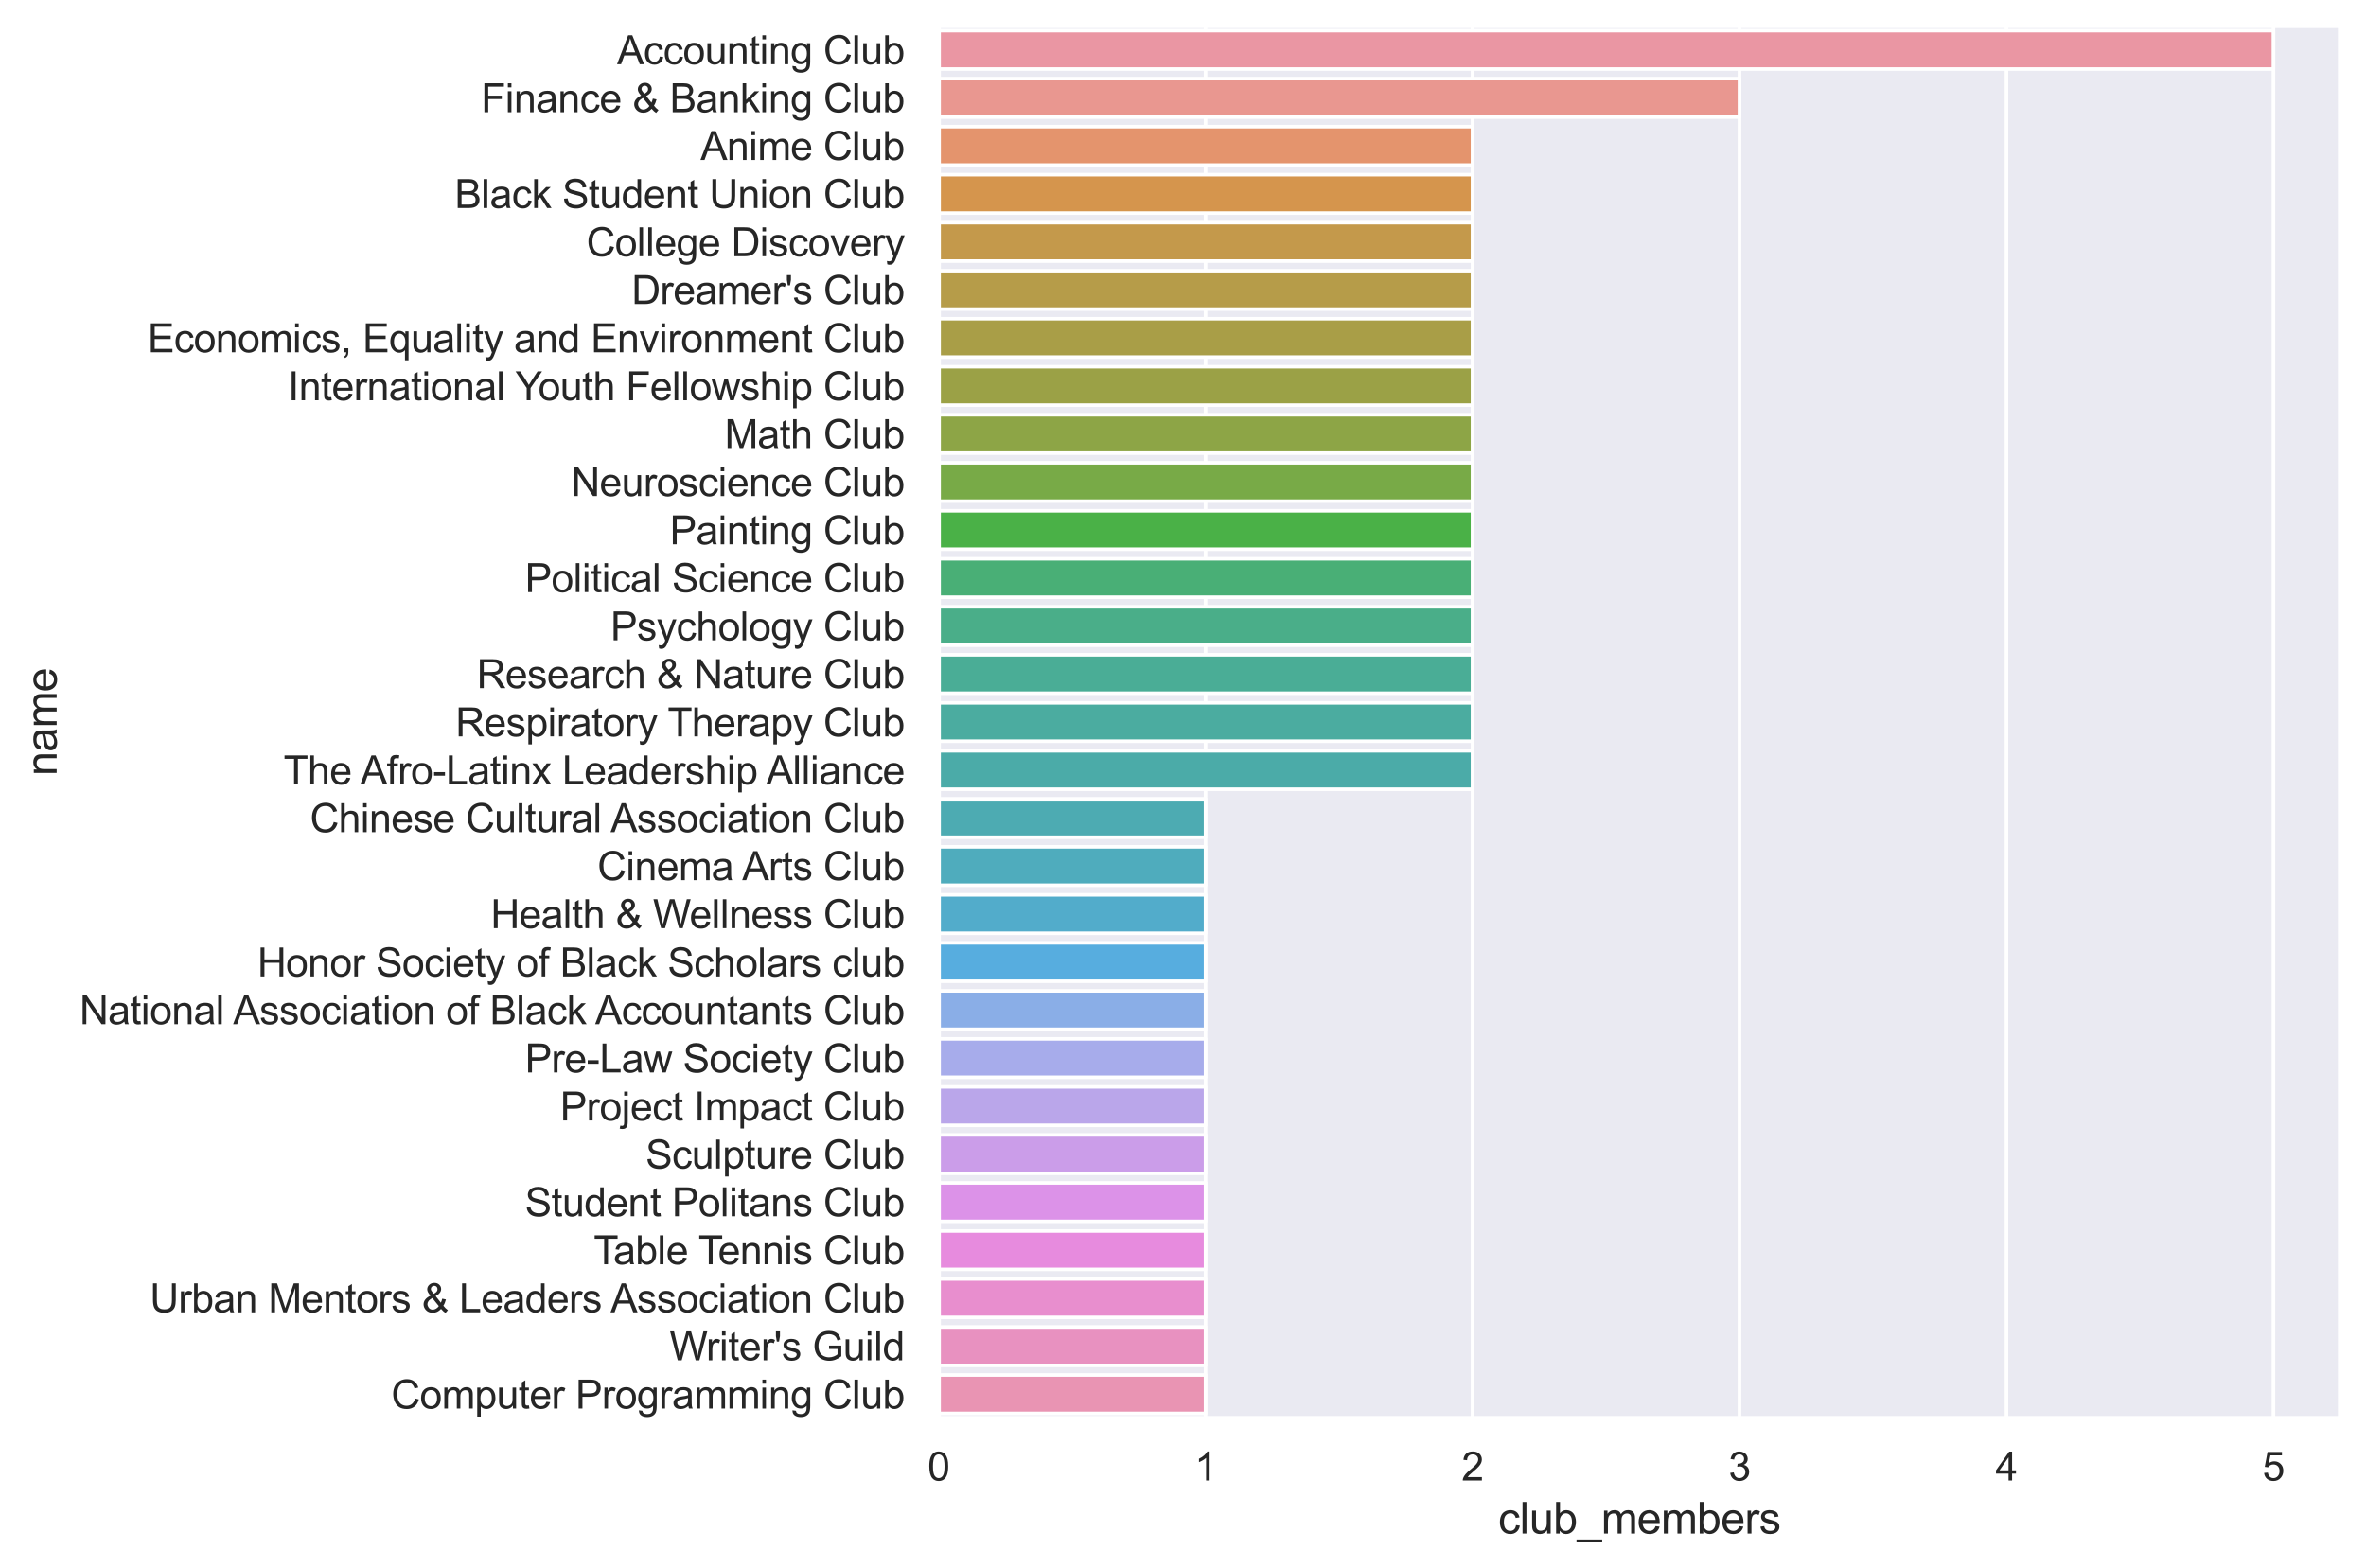 <?xml version="1.0" encoding="utf-8" standalone="no"?>
<!DOCTYPE svg PUBLIC "-//W3C//DTD SVG 1.1//EN"
  "http://www.w3.org/Graphics/SVG/1.1/DTD/svg11.dtd">
<svg xmlns:xlink="http://www.w3.org/1999/xlink" width="659.378pt" height="437.014pt" viewBox="0 0 659.378 437.014" xmlns="http://www.w3.org/2000/svg" version="1.1">
 <defs>
  <style type="text/css">*{stroke-linejoin: round; stroke-linecap: butt}</style>
 </defs>
 <g id="figure_1">
  <g id="patch_1">
   <path d="M 0 437.014 
L 659.378 437.014 
L 659.378 0 
L 0 0 
z
" style="fill: #ffffff"/>
  </g>
  <g id="axes_1">
   <g id="patch_2">
    <path d="M 261.578 395.28 
L 652.178 395.28 
L 652.178 7.2 
L 261.578 7.2 
z
" style="fill: #eaeaf2"/>
   </g>
   <g id="matplotlib.axis_1">
    <g id="xtick_1">
     <g id="line2d_1">
      <path d="M 261.578 395.28 
L 261.578 7.2 
" clip-path="url(#pf90cdef328)" style="fill: none; stroke: #ffffff; stroke-linecap: round"/>
     </g>
     <g id="text_1">
      <!-- 0 -->
      <g style="fill: #262626" transform="translate(258.519 412.654) scale(0.11 -0.11)">
       <defs>
        <path id="ArialMT-30" d="M 266 2259 
Q 266 3072 433 3567 
Q 600 4063 929 4331 
Q 1259 4600 1759 4600 
Q 2128 4600 2406 4451 
Q 2684 4303 2865 4023 
Q 3047 3744 3150 3342 
Q 3253 2941 3253 2259 
Q 3253 1453 3087 958 
Q 2922 463 2592 192 
Q 2263 -78 1759 -78 
Q 1097 -78 719 397 
Q 266 969 266 2259 
z
M 844 2259 
Q 844 1131 1108 757 
Q 1372 384 1759 384 
Q 2147 384 2411 759 
Q 2675 1134 2675 2259 
Q 2675 3391 2411 3762 
Q 2147 4134 1753 4134 
Q 1366 4134 1134 3806 
Q 844 3388 844 2259 
z
" transform="scale(0.016)"/>
       </defs>
       <use xlink:href="#ArialMT-30"/>
      </g>
     </g>
    </g>
    <g id="xtick_2">
     <g id="line2d_2">
      <path d="M 335.978 395.28 
L 335.978 7.2 
" clip-path="url(#pf90cdef328)" style="fill: none; stroke: #ffffff; stroke-linecap: round"/>
     </g>
     <g id="text_2">
      <!-- 1 -->
      <g style="fill: #262626" transform="translate(332.919 412.654) scale(0.11 -0.11)">
       <defs>
        <path id="ArialMT-31" d="M 2384 0 
L 1822 0 
L 1822 3584 
Q 1619 3391 1289 3197 
Q 959 3003 697 2906 
L 697 3450 
Q 1169 3672 1522 3987 
Q 1875 4303 2022 4600 
L 2384 4600 
L 2384 0 
z
" transform="scale(0.016)"/>
       </defs>
       <use xlink:href="#ArialMT-31"/>
      </g>
     </g>
    </g>
    <g id="xtick_3">
     <g id="line2d_3">
      <path d="M 410.378 395.28 
L 410.378 7.2 
" clip-path="url(#pf90cdef328)" style="fill: none; stroke: #ffffff; stroke-linecap: round"/>
     </g>
     <g id="text_3">
      <!-- 2 -->
      <g style="fill: #262626" transform="translate(407.319 412.654) scale(0.11 -0.11)">
       <defs>
        <path id="ArialMT-32" d="M 3222 541 
L 3222 0 
L 194 0 
Q 188 203 259 391 
Q 375 700 629 1000 
Q 884 1300 1366 1694 
Q 2113 2306 2375 2664 
Q 2638 3022 2638 3341 
Q 2638 3675 2398 3904 
Q 2159 4134 1775 4134 
Q 1369 4134 1125 3890 
Q 881 3647 878 3216 
L 300 3275 
Q 359 3922 746 4261 
Q 1134 4600 1788 4600 
Q 2447 4600 2831 4234 
Q 3216 3869 3216 3328 
Q 3216 3053 3103 2787 
Q 2991 2522 2730 2228 
Q 2469 1934 1863 1422 
Q 1356 997 1212 845 
Q 1069 694 975 541 
L 3222 541 
z
" transform="scale(0.016)"/>
       </defs>
       <use xlink:href="#ArialMT-32"/>
      </g>
     </g>
    </g>
    <g id="xtick_4">
     <g id="line2d_4">
      <path d="M 484.778 395.28 
L 484.778 7.2 
" clip-path="url(#pf90cdef328)" style="fill: none; stroke: #ffffff; stroke-linecap: round"/>
     </g>
     <g id="text_4">
      <!-- 3 -->
      <g style="fill: #262626" transform="translate(481.719 412.654) scale(0.11 -0.11)">
       <defs>
        <path id="ArialMT-33" d="M 269 1209 
L 831 1284 
Q 928 806 1161 595 
Q 1394 384 1728 384 
Q 2125 384 2398 659 
Q 2672 934 2672 1341 
Q 2672 1728 2419 1979 
Q 2166 2231 1775 2231 
Q 1616 2231 1378 2169 
L 1441 2663 
Q 1497 2656 1531 2656 
Q 1891 2656 2178 2843 
Q 2466 3031 2466 3422 
Q 2466 3731 2256 3934 
Q 2047 4138 1716 4138 
Q 1388 4138 1169 3931 
Q 950 3725 888 3313 
L 325 3413 
Q 428 3978 793 4289 
Q 1159 4600 1703 4600 
Q 2078 4600 2393 4439 
Q 2709 4278 2876 4000 
Q 3044 3722 3044 3409 
Q 3044 3113 2884 2869 
Q 2725 2625 2413 2481 
Q 2819 2388 3044 2092 
Q 3269 1797 3269 1353 
Q 3269 753 2831 336 
Q 2394 -81 1725 -81 
Q 1122 -81 723 278 
Q 325 638 269 1209 
z
" transform="scale(0.016)"/>
       </defs>
       <use xlink:href="#ArialMT-33"/>
      </g>
     </g>
    </g>
    <g id="xtick_5">
     <g id="line2d_5">
      <path d="M 559.178 395.28 
L 559.178 7.2 
" clip-path="url(#pf90cdef328)" style="fill: none; stroke: #ffffff; stroke-linecap: round"/>
     </g>
     <g id="text_5">
      <!-- 4 -->
      <g style="fill: #262626" transform="translate(556.119 412.654) scale(0.11 -0.11)">
       <defs>
        <path id="ArialMT-34" d="M 2069 0 
L 2069 1097 
L 81 1097 
L 81 1613 
L 2172 4581 
L 2631 4581 
L 2631 1613 
L 3250 1613 
L 3250 1097 
L 2631 1097 
L 2631 0 
L 2069 0 
z
M 2069 1613 
L 2069 3678 
L 634 1613 
L 2069 1613 
z
" transform="scale(0.016)"/>
       </defs>
       <use xlink:href="#ArialMT-34"/>
      </g>
     </g>
    </g>
    <g id="xtick_6">
     <g id="line2d_6">
      <path d="M 633.578 395.28 
L 633.578 7.2 
" clip-path="url(#pf90cdef328)" style="fill: none; stroke: #ffffff; stroke-linecap: round"/>
     </g>
     <g id="text_6">
      <!-- 5 -->
      <g style="fill: #262626" transform="translate(630.519 412.654) scale(0.11 -0.11)">
       <defs>
        <path id="ArialMT-35" d="M 266 1200 
L 856 1250 
Q 922 819 1161 601 
Q 1400 384 1738 384 
Q 2144 384 2425 690 
Q 2706 997 2706 1503 
Q 2706 1984 2436 2262 
Q 2166 2541 1728 2541 
Q 1456 2541 1237 2417 
Q 1019 2294 894 2097 
L 366 2166 
L 809 4519 
L 3088 4519 
L 3088 3981 
L 1259 3981 
L 1013 2750 
Q 1425 3038 1878 3038 
Q 2478 3038 2890 2622 
Q 3303 2206 3303 1553 
Q 3303 931 2941 478 
Q 2500 -78 1738 -78 
Q 1113 -78 717 272 
Q 322 622 266 1200 
z
" transform="scale(0.016)"/>
       </defs>
       <use xlink:href="#ArialMT-35"/>
      </g>
     </g>
    </g>
    <g id="text_7">
     <!-- club_members -->
     <g style="fill: #262626" transform="translate(417.532 427.429) scale(0.12 -0.12)">
      <defs>
       <path id="ArialMT-63" d="M 2588 1216 
L 3141 1144 
Q 3050 572 2676 248 
Q 2303 -75 1759 -75 
Q 1078 -75 664 370 
Q 250 816 250 1647 
Q 250 2184 428 2587 
Q 606 2991 970 3192 
Q 1334 3394 1763 3394 
Q 2303 3394 2647 3120 
Q 2991 2847 3088 2344 
L 2541 2259 
Q 2463 2594 2264 2762 
Q 2066 2931 1784 2931 
Q 1359 2931 1093 2626 
Q 828 2322 828 1663 
Q 828 994 1084 691 
Q 1341 388 1753 388 
Q 2084 388 2306 591 
Q 2528 794 2588 1216 
z
" transform="scale(0.016)"/>
       <path id="ArialMT-6c" d="M 409 0 
L 409 4581 
L 972 4581 
L 972 0 
L 409 0 
z
" transform="scale(0.016)"/>
       <path id="ArialMT-75" d="M 2597 0 
L 2597 488 
Q 2209 -75 1544 -75 
Q 1250 -75 995 37 
Q 741 150 617 320 
Q 494 491 444 738 
Q 409 903 409 1263 
L 409 3319 
L 972 3319 
L 972 1478 
Q 972 1038 1006 884 
Q 1059 663 1231 536 
Q 1403 409 1656 409 
Q 1909 409 2131 539 
Q 2353 669 2445 892 
Q 2538 1116 2538 1541 
L 2538 3319 
L 3100 3319 
L 3100 0 
L 2597 0 
z
" transform="scale(0.016)"/>
       <path id="ArialMT-62" d="M 941 0 
L 419 0 
L 419 4581 
L 981 4581 
L 981 2947 
Q 1338 3394 1891 3394 
Q 2197 3394 2470 3270 
Q 2744 3147 2920 2923 
Q 3097 2700 3197 2384 
Q 3297 2069 3297 1709 
Q 3297 856 2875 390 
Q 2453 -75 1863 -75 
Q 1275 -75 941 416 
L 941 0 
z
M 934 1684 
Q 934 1088 1097 822 
Q 1363 388 1816 388 
Q 2184 388 2453 708 
Q 2722 1028 2722 1663 
Q 2722 2313 2464 2622 
Q 2206 2931 1841 2931 
Q 1472 2931 1203 2611 
Q 934 2291 934 1684 
z
" transform="scale(0.016)"/>
       <path id="ArialMT-5f" d="M -97 -1272 
L -97 -866 
L 3631 -866 
L 3631 -1272 
L -97 -1272 
z
" transform="scale(0.016)"/>
       <path id="ArialMT-6d" d="M 422 0 
L 422 3319 
L 925 3319 
L 925 2853 
Q 1081 3097 1340 3245 
Q 1600 3394 1931 3394 
Q 2300 3394 2536 3241 
Q 2772 3088 2869 2813 
Q 3263 3394 3894 3394 
Q 4388 3394 4653 3120 
Q 4919 2847 4919 2278 
L 4919 0 
L 4359 0 
L 4359 2091 
Q 4359 2428 4304 2576 
Q 4250 2725 4106 2815 
Q 3963 2906 3769 2906 
Q 3419 2906 3187 2673 
Q 2956 2441 2956 1928 
L 2956 0 
L 2394 0 
L 2394 2156 
Q 2394 2531 2256 2718 
Q 2119 2906 1806 2906 
Q 1569 2906 1367 2781 
Q 1166 2656 1075 2415 
Q 984 2175 984 1722 
L 984 0 
L 422 0 
z
" transform="scale(0.016)"/>
       <path id="ArialMT-65" d="M 2694 1069 
L 3275 997 
Q 3138 488 2766 206 
Q 2394 -75 1816 -75 
Q 1088 -75 661 373 
Q 234 822 234 1631 
Q 234 2469 665 2931 
Q 1097 3394 1784 3394 
Q 2450 3394 2872 2941 
Q 3294 2488 3294 1666 
Q 3294 1616 3291 1516 
L 816 1516 
Q 847 969 1125 678 
Q 1403 388 1819 388 
Q 2128 388 2347 550 
Q 2566 713 2694 1069 
z
M 847 1978 
L 2700 1978 
Q 2663 2397 2488 2606 
Q 2219 2931 1791 2931 
Q 1403 2931 1139 2672 
Q 875 2413 847 1978 
z
" transform="scale(0.016)"/>
       <path id="ArialMT-72" d="M 416 0 
L 416 3319 
L 922 3319 
L 922 2816 
Q 1116 3169 1280 3281 
Q 1444 3394 1641 3394 
Q 1925 3394 2219 3213 
L 2025 2691 
Q 1819 2813 1613 2813 
Q 1428 2813 1281 2702 
Q 1134 2591 1072 2394 
Q 978 2094 978 1738 
L 978 0 
L 416 0 
z
" transform="scale(0.016)"/>
       <path id="ArialMT-73" d="M 197 991 
L 753 1078 
Q 800 744 1014 566 
Q 1228 388 1613 388 
Q 2000 388 2187 545 
Q 2375 703 2375 916 
Q 2375 1106 2209 1216 
Q 2094 1291 1634 1406 
Q 1016 1563 777 1677 
Q 538 1791 414 1992 
Q 291 2194 291 2438 
Q 291 2659 392 2848 
Q 494 3038 669 3163 
Q 800 3259 1026 3326 
Q 1253 3394 1513 3394 
Q 1903 3394 2198 3281 
Q 2494 3169 2634 2976 
Q 2775 2784 2828 2463 
L 2278 2388 
Q 2241 2644 2061 2787 
Q 1881 2931 1553 2931 
Q 1166 2931 1000 2803 
Q 834 2675 834 2503 
Q 834 2394 903 2306 
Q 972 2216 1119 2156 
Q 1203 2125 1616 2013 
Q 2213 1853 2448 1751 
Q 2684 1650 2818 1456 
Q 2953 1263 2953 975 
Q 2953 694 2789 445 
Q 2625 197 2315 61 
Q 2006 -75 1616 -75 
Q 969 -75 630 194 
Q 291 463 197 991 
z
" transform="scale(0.016)"/>
      </defs>
      <use xlink:href="#ArialMT-63"/>
      <use xlink:href="#ArialMT-6c" x="50"/>
      <use xlink:href="#ArialMT-75" x="72.217"/>
      <use xlink:href="#ArialMT-62" x="127.832"/>
      <use xlink:href="#ArialMT-5f" x="183.447"/>
      <use xlink:href="#ArialMT-6d" x="239.062"/>
      <use xlink:href="#ArialMT-65" x="322.363"/>
      <use xlink:href="#ArialMT-6d" x="377.979"/>
      <use xlink:href="#ArialMT-62" x="461.279"/>
      <use xlink:href="#ArialMT-65" x="516.895"/>
      <use xlink:href="#ArialMT-72" x="572.51"/>
      <use xlink:href="#ArialMT-73" x="605.811"/>
     </g>
    </g>
   </g>
   <g id="matplotlib.axis_2">
    <g id="ytick_1">
     <g id="text_8">
      <!-- Accounting Club -->
      <g style="fill: #262626" transform="translate(171.977 17.895) scale(0.11 -0.11)">
       <defs>
        <path id="ArialMT-41" d="M -9 0 
L 1750 4581 
L 2403 4581 
L 4278 0 
L 3588 0 
L 3053 1388 
L 1138 1388 
L 634 0 
L -9 0 
z
M 1313 1881 
L 2866 1881 
L 2388 3150 
Q 2169 3728 2063 4100 
Q 1975 3659 1816 3225 
L 1313 1881 
z
" transform="scale(0.016)"/>
        <path id="ArialMT-6f" d="M 213 1659 
Q 213 2581 725 3025 
Q 1153 3394 1769 3394 
Q 2453 3394 2887 2945 
Q 3322 2497 3322 1706 
Q 3322 1066 3130 698 
Q 2938 331 2570 128 
Q 2203 -75 1769 -75 
Q 1072 -75 642 372 
Q 213 819 213 1659 
z
M 791 1659 
Q 791 1022 1069 705 
Q 1347 388 1769 388 
Q 2188 388 2466 706 
Q 2744 1025 2744 1678 
Q 2744 2294 2464 2611 
Q 2184 2928 1769 2928 
Q 1347 2928 1069 2612 
Q 791 2297 791 1659 
z
" transform="scale(0.016)"/>
        <path id="ArialMT-6e" d="M 422 0 
L 422 3319 
L 928 3319 
L 928 2847 
Q 1294 3394 1984 3394 
Q 2284 3394 2536 3286 
Q 2788 3178 2913 3003 
Q 3038 2828 3088 2588 
Q 3119 2431 3119 2041 
L 3119 0 
L 2556 0 
L 2556 2019 
Q 2556 2363 2490 2533 
Q 2425 2703 2258 2804 
Q 2091 2906 1866 2906 
Q 1506 2906 1245 2678 
Q 984 2450 984 1813 
L 984 0 
L 422 0 
z
" transform="scale(0.016)"/>
        <path id="ArialMT-74" d="M 1650 503 
L 1731 6 
Q 1494 -44 1306 -44 
Q 1000 -44 831 53 
Q 663 150 594 308 
Q 525 466 525 972 
L 525 2881 
L 113 2881 
L 113 3319 
L 525 3319 
L 525 4141 
L 1084 4478 
L 1084 3319 
L 1650 3319 
L 1650 2881 
L 1084 2881 
L 1084 941 
Q 1084 700 1114 631 
Q 1144 563 1211 522 
Q 1278 481 1403 481 
Q 1497 481 1650 503 
z
" transform="scale(0.016)"/>
        <path id="ArialMT-69" d="M 425 3934 
L 425 4581 
L 988 4581 
L 988 3934 
L 425 3934 
z
M 425 0 
L 425 3319 
L 988 3319 
L 988 0 
L 425 0 
z
" transform="scale(0.016)"/>
        <path id="ArialMT-67" d="M 319 -275 
L 866 -356 
Q 900 -609 1056 -725 
Q 1266 -881 1628 -881 
Q 2019 -881 2231 -725 
Q 2444 -569 2519 -288 
Q 2563 -116 2559 434 
Q 2191 0 1641 0 
Q 956 0 581 494 
Q 206 988 206 1678 
Q 206 2153 378 2554 
Q 550 2956 876 3175 
Q 1203 3394 1644 3394 
Q 2231 3394 2613 2919 
L 2613 3319 
L 3131 3319 
L 3131 450 
Q 3131 -325 2973 -648 
Q 2816 -972 2473 -1159 
Q 2131 -1347 1631 -1347 
Q 1038 -1347 672 -1080 
Q 306 -813 319 -275 
z
M 784 1719 
Q 784 1066 1043 766 
Q 1303 466 1694 466 
Q 2081 466 2343 764 
Q 2606 1063 2606 1700 
Q 2606 2309 2336 2618 
Q 2066 2928 1684 2928 
Q 1309 2928 1046 2623 
Q 784 2319 784 1719 
z
" transform="scale(0.016)"/>
        <path id="ArialMT-20" transform="scale(0.016)"/>
        <path id="ArialMT-43" d="M 3763 1606 
L 4369 1453 
Q 4178 706 3683 314 
Q 3188 -78 2472 -78 
Q 1731 -78 1267 223 
Q 803 525 561 1097 
Q 319 1669 319 2325 
Q 319 3041 592 3573 
Q 866 4106 1370 4382 
Q 1875 4659 2481 4659 
Q 3169 4659 3637 4309 
Q 4106 3959 4291 3325 
L 3694 3184 
Q 3534 3684 3231 3912 
Q 2928 4141 2469 4141 
Q 1941 4141 1586 3887 
Q 1231 3634 1087 3207 
Q 944 2781 944 2328 
Q 944 1744 1114 1308 
Q 1284 872 1643 656 
Q 2003 441 2422 441 
Q 2931 441 3284 734 
Q 3638 1028 3763 1606 
z
" transform="scale(0.016)"/>
       </defs>
       <use xlink:href="#ArialMT-41"/>
       <use xlink:href="#ArialMT-63" x="66.699"/>
       <use xlink:href="#ArialMT-63" x="116.699"/>
       <use xlink:href="#ArialMT-6f" x="166.699"/>
       <use xlink:href="#ArialMT-75" x="222.314"/>
       <use xlink:href="#ArialMT-6e" x="277.93"/>
       <use xlink:href="#ArialMT-74" x="333.545"/>
       <use xlink:href="#ArialMT-69" x="361.328"/>
       <use xlink:href="#ArialMT-6e" x="383.545"/>
       <use xlink:href="#ArialMT-67" x="439.16"/>
       <use xlink:href="#ArialMT-20" x="494.775"/>
       <use xlink:href="#ArialMT-43" x="522.559"/>
       <use xlink:href="#ArialMT-6c" x="594.775"/>
       <use xlink:href="#ArialMT-75" x="616.992"/>
       <use xlink:href="#ArialMT-62" x="672.607"/>
      </g>
     </g>
    </g>
    <g id="ytick_2">
     <g id="text_9">
      <!-- Finance &amp; Banking Club -->
      <g style="fill: #262626" transform="translate(134.07 31.277) scale(0.11 -0.11)">
       <defs>
        <path id="ArialMT-46" d="M 525 0 
L 525 4581 
L 3616 4581 
L 3616 4041 
L 1131 4041 
L 1131 2622 
L 3281 2622 
L 3281 2081 
L 1131 2081 
L 1131 0 
L 525 0 
z
" transform="scale(0.016)"/>
        <path id="ArialMT-61" d="M 2588 409 
Q 2275 144 1986 34 
Q 1697 -75 1366 -75 
Q 819 -75 525 192 
Q 231 459 231 875 
Q 231 1119 342 1320 
Q 453 1522 633 1644 
Q 813 1766 1038 1828 
Q 1203 1872 1538 1913 
Q 2219 1994 2541 2106 
Q 2544 2222 2544 2253 
Q 2544 2597 2384 2738 
Q 2169 2928 1744 2928 
Q 1347 2928 1158 2789 
Q 969 2650 878 2297 
L 328 2372 
Q 403 2725 575 2942 
Q 747 3159 1072 3276 
Q 1397 3394 1825 3394 
Q 2250 3394 2515 3294 
Q 2781 3194 2906 3042 
Q 3031 2891 3081 2659 
Q 3109 2516 3109 2141 
L 3109 1391 
Q 3109 606 3145 398 
Q 3181 191 3288 0 
L 2700 0 
Q 2613 175 2588 409 
z
M 2541 1666 
Q 2234 1541 1622 1453 
Q 1275 1403 1131 1340 
Q 988 1278 909 1158 
Q 831 1038 831 891 
Q 831 666 1001 516 
Q 1172 366 1500 366 
Q 1825 366 2078 508 
Q 2331 650 2450 897 
Q 2541 1088 2541 1459 
L 2541 1666 
z
" transform="scale(0.016)"/>
        <path id="ArialMT-26" d="M 3041 541 
Q 2763 231 2434 76 
Q 2106 -78 1725 -78 
Q 1022 -78 609 397 
Q 275 784 275 1263 
Q 275 1688 548 2030 
Q 822 2372 1366 2631 
Q 1056 2988 953 3209 
Q 850 3431 850 3638 
Q 850 4050 1173 4354 
Q 1497 4659 1988 4659 
Q 2456 4659 2754 4371 
Q 3053 4084 3053 3681 
Q 3053 3028 2188 2566 
L 3009 1519 
Q 3150 1794 3228 2156 
L 3813 2031 
Q 3663 1431 3406 1044 
Q 3722 625 4122 341 
L 3744 -106 
Q 3403 113 3041 541 
z
M 1897 2928 
Q 2263 3144 2370 3306 
Q 2478 3469 2478 3666 
Q 2478 3900 2329 4048 
Q 2181 4197 1959 4197 
Q 1731 4197 1579 4050 
Q 1428 3903 1428 3691 
Q 1428 3584 1483 3467 
Q 1538 3350 1647 3219 
L 1897 2928 
z
M 2688 984 
L 1656 2263 
Q 1200 1991 1040 1758 
Q 881 1525 881 1297 
Q 881 1019 1103 719 
Q 1325 419 1731 419 
Q 1984 419 2254 576 
Q 2525 734 2688 984 
z
" transform="scale(0.016)"/>
        <path id="ArialMT-42" d="M 469 0 
L 469 4581 
L 2188 4581 
Q 2713 4581 3030 4442 
Q 3347 4303 3526 4014 
Q 3706 3725 3706 3409 
Q 3706 3116 3547 2856 
Q 3388 2597 3066 2438 
Q 3481 2316 3704 2022 
Q 3928 1728 3928 1328 
Q 3928 1006 3792 729 
Q 3656 453 3456 303 
Q 3256 153 2954 76 
Q 2653 0 2216 0 
L 469 0 
z
M 1075 2656 
L 2066 2656 
Q 2469 2656 2644 2709 
Q 2875 2778 2992 2937 
Q 3109 3097 3109 3338 
Q 3109 3566 3000 3739 
Q 2891 3913 2687 3977 
Q 2484 4041 1991 4041 
L 1075 4041 
L 1075 2656 
z
M 1075 541 
L 2216 541 
Q 2509 541 2628 563 
Q 2838 600 2978 687 
Q 3119 775 3209 942 
Q 3300 1109 3300 1328 
Q 3300 1584 3169 1773 
Q 3038 1963 2805 2039 
Q 2572 2116 2134 2116 
L 1075 2116 
L 1075 541 
z
" transform="scale(0.016)"/>
        <path id="ArialMT-6b" d="M 425 0 
L 425 4581 
L 988 4581 
L 988 1969 
L 2319 3319 
L 3047 3319 
L 1778 2088 
L 3175 0 
L 2481 0 
L 1384 1697 
L 988 1316 
L 988 0 
L 425 0 
z
" transform="scale(0.016)"/>
       </defs>
       <use xlink:href="#ArialMT-46"/>
       <use xlink:href="#ArialMT-69" x="61.084"/>
       <use xlink:href="#ArialMT-6e" x="83.301"/>
       <use xlink:href="#ArialMT-61" x="138.916"/>
       <use xlink:href="#ArialMT-6e" x="194.531"/>
       <use xlink:href="#ArialMT-63" x="250.146"/>
       <use xlink:href="#ArialMT-65" x="300.146"/>
       <use xlink:href="#ArialMT-20" x="355.762"/>
       <use xlink:href="#ArialMT-26" x="383.545"/>
       <use xlink:href="#ArialMT-20" x="450.244"/>
       <use xlink:href="#ArialMT-42" x="478.027"/>
       <use xlink:href="#ArialMT-61" x="544.727"/>
       <use xlink:href="#ArialMT-6e" x="600.342"/>
       <use xlink:href="#ArialMT-6b" x="655.957"/>
       <use xlink:href="#ArialMT-69" x="705.957"/>
       <use xlink:href="#ArialMT-6e" x="728.174"/>
       <use xlink:href="#ArialMT-67" x="783.789"/>
       <use xlink:href="#ArialMT-20" x="839.404"/>
       <use xlink:href="#ArialMT-43" x="867.188"/>
       <use xlink:href="#ArialMT-6c" x="939.404"/>
       <use xlink:href="#ArialMT-75" x="961.621"/>
       <use xlink:href="#ArialMT-62" x="1017.236"/>
      </g>
     </g>
    </g>
    <g id="ytick_3">
     <g id="text_10">
      <!-- Anime Club -->
      <g style="fill: #262626" transform="translate(195.222 44.592) scale(0.11 -0.11)">
       <use xlink:href="#ArialMT-41"/>
       <use xlink:href="#ArialMT-6e" x="66.699"/>
       <use xlink:href="#ArialMT-69" x="122.314"/>
       <use xlink:href="#ArialMT-6d" x="144.531"/>
       <use xlink:href="#ArialMT-65" x="227.832"/>
       <use xlink:href="#ArialMT-20" x="283.447"/>
       <use xlink:href="#ArialMT-43" x="311.23"/>
       <use xlink:href="#ArialMT-6c" x="383.447"/>
       <use xlink:href="#ArialMT-75" x="405.664"/>
       <use xlink:href="#ArialMT-62" x="461.279"/>
      </g>
     </g>
    </g>
    <g id="ytick_4">
     <g id="text_11">
      <!-- Black Student Union Club -->
      <g style="fill: #262626" transform="translate(126.733 57.974) scale(0.11 -0.11)">
       <defs>
        <path id="ArialMT-53" d="M 288 1472 
L 859 1522 
Q 900 1178 1048 958 
Q 1197 738 1509 602 
Q 1822 466 2213 466 
Q 2559 466 2825 569 
Q 3091 672 3220 851 
Q 3350 1031 3350 1244 
Q 3350 1459 3225 1620 
Q 3100 1781 2813 1891 
Q 2628 1963 1997 2114 
Q 1366 2266 1113 2400 
Q 784 2572 623 2826 
Q 463 3081 463 3397 
Q 463 3744 659 4045 
Q 856 4347 1234 4503 
Q 1613 4659 2075 4659 
Q 2584 4659 2973 4495 
Q 3363 4331 3572 4012 
Q 3781 3694 3797 3291 
L 3216 3247 
Q 3169 3681 2898 3903 
Q 2628 4125 2100 4125 
Q 1550 4125 1298 3923 
Q 1047 3722 1047 3438 
Q 1047 3191 1225 3031 
Q 1400 2872 2139 2705 
Q 2878 2538 3153 2413 
Q 3553 2228 3743 1945 
Q 3934 1663 3934 1294 
Q 3934 928 3725 604 
Q 3516 281 3123 101 
Q 2731 -78 2241 -78 
Q 1619 -78 1198 103 
Q 778 284 539 648 
Q 300 1013 288 1472 
z
" transform="scale(0.016)"/>
        <path id="ArialMT-64" d="M 2575 0 
L 2575 419 
Q 2259 -75 1647 -75 
Q 1250 -75 917 144 
Q 584 363 401 755 
Q 219 1147 219 1656 
Q 219 2153 384 2558 
Q 550 2963 881 3178 
Q 1213 3394 1622 3394 
Q 1922 3394 2156 3267 
Q 2391 3141 2538 2938 
L 2538 4581 
L 3097 4581 
L 3097 0 
L 2575 0 
z
M 797 1656 
Q 797 1019 1065 703 
Q 1334 388 1700 388 
Q 2069 388 2326 689 
Q 2584 991 2584 1609 
Q 2584 2291 2321 2609 
Q 2059 2928 1675 2928 
Q 1300 2928 1048 2622 
Q 797 2316 797 1656 
z
" transform="scale(0.016)"/>
        <path id="ArialMT-55" d="M 3500 4581 
L 4106 4581 
L 4106 1934 
Q 4106 1244 3950 837 
Q 3794 431 3386 176 
Q 2978 -78 2316 -78 
Q 1672 -78 1262 144 
Q 853 366 678 786 
Q 503 1206 503 1934 
L 503 4581 
L 1109 4581 
L 1109 1938 
Q 1109 1341 1220 1058 
Q 1331 775 1601 622 
Q 1872 469 2263 469 
Q 2931 469 3215 772 
Q 3500 1075 3500 1938 
L 3500 4581 
z
" transform="scale(0.016)"/>
       </defs>
       <use xlink:href="#ArialMT-42"/>
       <use xlink:href="#ArialMT-6c" x="66.699"/>
       <use xlink:href="#ArialMT-61" x="88.916"/>
       <use xlink:href="#ArialMT-63" x="144.531"/>
       <use xlink:href="#ArialMT-6b" x="194.531"/>
       <use xlink:href="#ArialMT-20" x="244.531"/>
       <use xlink:href="#ArialMT-53" x="272.314"/>
       <use xlink:href="#ArialMT-74" x="339.014"/>
       <use xlink:href="#ArialMT-75" x="366.797"/>
       <use xlink:href="#ArialMT-64" x="422.412"/>
       <use xlink:href="#ArialMT-65" x="478.027"/>
       <use xlink:href="#ArialMT-6e" x="533.643"/>
       <use xlink:href="#ArialMT-74" x="589.258"/>
       <use xlink:href="#ArialMT-20" x="617.041"/>
       <use xlink:href="#ArialMT-55" x="644.824"/>
       <use xlink:href="#ArialMT-6e" x="717.041"/>
       <use xlink:href="#ArialMT-69" x="772.656"/>
       <use xlink:href="#ArialMT-6f" x="794.873"/>
       <use xlink:href="#ArialMT-6e" x="850.488"/>
       <use xlink:href="#ArialMT-20" x="906.104"/>
       <use xlink:href="#ArialMT-43" x="933.887"/>
       <use xlink:href="#ArialMT-6c" x="1006.104"/>
       <use xlink:href="#ArialMT-75" x="1028.32"/>
       <use xlink:href="#ArialMT-62" x="1083.936"/>
      </g>
     </g>
    </g>
    <g id="ytick_5">
     <g id="text_12">
      <!-- College Discovery -->
      <g style="fill: #262626" transform="translate(163.437 71.423) scale(0.11 -0.11)">
       <defs>
        <path id="ArialMT-44" d="M 494 0 
L 494 4581 
L 2072 4581 
Q 2606 4581 2888 4516 
Q 3281 4425 3559 4188 
Q 3922 3881 4101 3404 
Q 4281 2928 4281 2316 
Q 4281 1794 4159 1391 
Q 4038 988 3847 723 
Q 3656 459 3429 307 
Q 3203 156 2883 78 
Q 2563 0 2147 0 
L 494 0 
z
M 1100 541 
L 2078 541 
Q 2531 541 2789 625 
Q 3047 709 3200 863 
Q 3416 1078 3536 1442 
Q 3656 1806 3656 2325 
Q 3656 3044 3420 3430 
Q 3184 3816 2847 3947 
Q 2603 4041 2063 4041 
L 1100 4041 
L 1100 541 
z
" transform="scale(0.016)"/>
        <path id="ArialMT-76" d="M 1344 0 
L 81 3319 
L 675 3319 
L 1388 1331 
Q 1503 1009 1600 663 
Q 1675 925 1809 1294 
L 2547 3319 
L 3125 3319 
L 1869 0 
L 1344 0 
z
" transform="scale(0.016)"/>
        <path id="ArialMT-79" d="M 397 -1278 
L 334 -750 
Q 519 -800 656 -800 
Q 844 -800 956 -737 
Q 1069 -675 1141 -563 
Q 1194 -478 1313 -144 
Q 1328 -97 1363 -6 
L 103 3319 
L 709 3319 
L 1400 1397 
Q 1534 1031 1641 628 
Q 1738 1016 1872 1384 
L 2581 3319 
L 3144 3319 
L 1881 -56 
Q 1678 -603 1566 -809 
Q 1416 -1088 1222 -1217 
Q 1028 -1347 759 -1347 
Q 597 -1347 397 -1278 
z
" transform="scale(0.016)"/>
       </defs>
       <use xlink:href="#ArialMT-43"/>
       <use xlink:href="#ArialMT-6f" x="72.217"/>
       <use xlink:href="#ArialMT-6c" x="127.832"/>
       <use xlink:href="#ArialMT-6c" x="150.049"/>
       <use xlink:href="#ArialMT-65" x="172.266"/>
       <use xlink:href="#ArialMT-67" x="227.881"/>
       <use xlink:href="#ArialMT-65" x="283.496"/>
       <use xlink:href="#ArialMT-20" x="339.111"/>
       <use xlink:href="#ArialMT-44" x="366.895"/>
       <use xlink:href="#ArialMT-69" x="439.111"/>
       <use xlink:href="#ArialMT-73" x="461.328"/>
       <use xlink:href="#ArialMT-63" x="511.328"/>
       <use xlink:href="#ArialMT-6f" x="561.328"/>
       <use xlink:href="#ArialMT-76" x="616.943"/>
       <use xlink:href="#ArialMT-65" x="666.943"/>
       <use xlink:href="#ArialMT-72" x="722.559"/>
       <use xlink:href="#ArialMT-79" x="755.859"/>
      </g>
     </g>
    </g>
    <g id="ytick_6">
     <g id="text_13">
      <!-- Dreamer's Club -->
      <g style="fill: #262626" transform="translate(176.016 84.738) scale(0.11 -0.11)">
       <defs>
        <path id="ArialMT-27" d="M 425 2959 
L 281 3816 
L 281 4581 
L 922 4581 
L 922 3816 
L 772 2959 
L 425 2959 
z
" transform="scale(0.016)"/>
       </defs>
       <use xlink:href="#ArialMT-44"/>
       <use xlink:href="#ArialMT-72" x="72.217"/>
       <use xlink:href="#ArialMT-65" x="105.518"/>
       <use xlink:href="#ArialMT-61" x="161.133"/>
       <use xlink:href="#ArialMT-6d" x="216.748"/>
       <use xlink:href="#ArialMT-65" x="300.049"/>
       <use xlink:href="#ArialMT-72" x="355.664"/>
       <use xlink:href="#ArialMT-27" x="388.965"/>
       <use xlink:href="#ArialMT-73" x="408.057"/>
       <use xlink:href="#ArialMT-20" x="458.057"/>
       <use xlink:href="#ArialMT-43" x="485.84"/>
       <use xlink:href="#ArialMT-6c" x="558.057"/>
       <use xlink:href="#ArialMT-75" x="580.273"/>
       <use xlink:href="#ArialMT-62" x="635.889"/>
      </g>
     </g>
    </g>
    <g id="ytick_7">
     <g id="text_14">
      <!-- Economics, Equality and Environment Club -->
      <g style="fill: #262626" transform="translate(41.149 98.187) scale(0.11 -0.11)">
       <defs>
        <path id="ArialMT-45" d="M 506 0 
L 506 4581 
L 3819 4581 
L 3819 4041 
L 1113 4041 
L 1113 2638 
L 3647 2638 
L 3647 2100 
L 1113 2100 
L 1113 541 
L 3925 541 
L 3925 0 
L 506 0 
z
" transform="scale(0.016)"/>
        <path id="ArialMT-2c" d="M 569 0 
L 569 641 
L 1209 641 
L 1209 0 
Q 1209 -353 1084 -570 
Q 959 -788 688 -906 
L 531 -666 
Q 709 -588 793 -436 
Q 878 -284 888 0 
L 569 0 
z
" transform="scale(0.016)"/>
        <path id="ArialMT-71" d="M 2538 -1272 
L 2538 353 
Q 2406 169 2170 47 
Q 1934 -75 1669 -75 
Q 1078 -75 651 397 
Q 225 869 225 1691 
Q 225 2191 398 2587 
Q 572 2984 901 3189 
Q 1231 3394 1625 3394 
Q 2241 3394 2594 2875 
L 2594 3319 
L 3100 3319 
L 3100 -1272 
L 2538 -1272 
z
M 803 1669 
Q 803 1028 1072 708 
Q 1341 388 1716 388 
Q 2075 388 2334 692 
Q 2594 997 2594 1619 
Q 2594 2281 2320 2615 
Q 2047 2950 1678 2950 
Q 1313 2950 1058 2639 
Q 803 2328 803 1669 
z
" transform="scale(0.016)"/>
       </defs>
       <use xlink:href="#ArialMT-45"/>
       <use xlink:href="#ArialMT-63" x="66.699"/>
       <use xlink:href="#ArialMT-6f" x="116.699"/>
       <use xlink:href="#ArialMT-6e" x="172.314"/>
       <use xlink:href="#ArialMT-6f" x="227.93"/>
       <use xlink:href="#ArialMT-6d" x="283.545"/>
       <use xlink:href="#ArialMT-69" x="366.846"/>
       <use xlink:href="#ArialMT-63" x="389.062"/>
       <use xlink:href="#ArialMT-73" x="439.062"/>
       <use xlink:href="#ArialMT-2c" x="489.062"/>
       <use xlink:href="#ArialMT-20" x="516.846"/>
       <use xlink:href="#ArialMT-45" x="544.629"/>
       <use xlink:href="#ArialMT-71" x="611.328"/>
       <use xlink:href="#ArialMT-75" x="666.943"/>
       <use xlink:href="#ArialMT-61" x="722.559"/>
       <use xlink:href="#ArialMT-6c" x="778.174"/>
       <use xlink:href="#ArialMT-69" x="800.391"/>
       <use xlink:href="#ArialMT-74" x="822.607"/>
       <use xlink:href="#ArialMT-79" x="850.391"/>
       <use xlink:href="#ArialMT-20" x="900.391"/>
       <use xlink:href="#ArialMT-61" x="928.174"/>
       <use xlink:href="#ArialMT-6e" x="983.789"/>
       <use xlink:href="#ArialMT-64" x="1039.404"/>
       <use xlink:href="#ArialMT-20" x="1095.02"/>
       <use xlink:href="#ArialMT-45" x="1122.803"/>
       <use xlink:href="#ArialMT-6e" x="1189.502"/>
       <use xlink:href="#ArialMT-76" x="1245.117"/>
       <use xlink:href="#ArialMT-69" x="1295.117"/>
       <use xlink:href="#ArialMT-72" x="1317.334"/>
       <use xlink:href="#ArialMT-6f" x="1350.635"/>
       <use xlink:href="#ArialMT-6e" x="1406.25"/>
       <use xlink:href="#ArialMT-6d" x="1461.865"/>
       <use xlink:href="#ArialMT-65" x="1545.166"/>
       <use xlink:href="#ArialMT-6e" x="1600.781"/>
       <use xlink:href="#ArialMT-74" x="1656.396"/>
       <use xlink:href="#ArialMT-20" x="1684.18"/>
       <use xlink:href="#ArialMT-43" x="1711.963"/>
       <use xlink:href="#ArialMT-6c" x="1784.18"/>
       <use xlink:href="#ArialMT-75" x="1806.396"/>
       <use xlink:href="#ArialMT-62" x="1862.012"/>
      </g>
     </g>
    </g>
    <g id="ytick_8">
     <g id="text_15">
      <!-- International Youth Fellowship Club -->
      <g style="fill: #262626" transform="translate(80.239 111.569) scale(0.11 -0.11)">
       <defs>
        <path id="ArialMT-49" d="M 597 0 
L 597 4581 
L 1203 4581 
L 1203 0 
L 597 0 
z
" transform="scale(0.016)"/>
        <path id="ArialMT-59" d="M 1784 0 
L 1784 1941 
L 19 4581 
L 756 4581 
L 1659 3200 
Q 1909 2813 2125 2425 
Q 2331 2784 2625 3234 
L 3513 4581 
L 4219 4581 
L 2391 1941 
L 2391 0 
L 1784 0 
z
" transform="scale(0.016)"/>
        <path id="ArialMT-68" d="M 422 0 
L 422 4581 
L 984 4581 
L 984 2938 
Q 1378 3394 1978 3394 
Q 2347 3394 2619 3248 
Q 2891 3103 3008 2847 
Q 3125 2591 3125 2103 
L 3125 0 
L 2563 0 
L 2563 2103 
Q 2563 2525 2380 2717 
Q 2197 2909 1863 2909 
Q 1613 2909 1392 2779 
Q 1172 2650 1078 2428 
Q 984 2206 984 1816 
L 984 0 
L 422 0 
z
" transform="scale(0.016)"/>
        <path id="ArialMT-77" d="M 1034 0 
L 19 3319 
L 600 3319 
L 1128 1403 
L 1325 691 
Q 1338 744 1497 1375 
L 2025 3319 
L 2603 3319 
L 3100 1394 
L 3266 759 
L 3456 1400 
L 4025 3319 
L 4572 3319 
L 3534 0 
L 2950 0 
L 2422 1988 
L 2294 2553 
L 1622 0 
L 1034 0 
z
" transform="scale(0.016)"/>
        <path id="ArialMT-70" d="M 422 -1272 
L 422 3319 
L 934 3319 
L 934 2888 
Q 1116 3141 1344 3267 
Q 1572 3394 1897 3394 
Q 2322 3394 2647 3175 
Q 2972 2956 3137 2557 
Q 3303 2159 3303 1684 
Q 3303 1175 3120 767 
Q 2938 359 2589 142 
Q 2241 -75 1856 -75 
Q 1575 -75 1351 44 
Q 1128 163 984 344 
L 984 -1272 
L 422 -1272 
z
M 931 1641 
Q 931 1000 1190 694 
Q 1450 388 1819 388 
Q 2194 388 2461 705 
Q 2728 1022 2728 1688 
Q 2728 2322 2467 2637 
Q 2206 2953 1844 2953 
Q 1484 2953 1207 2617 
Q 931 2281 931 1641 
z
" transform="scale(0.016)"/>
       </defs>
       <use xlink:href="#ArialMT-49"/>
       <use xlink:href="#ArialMT-6e" x="27.783"/>
       <use xlink:href="#ArialMT-74" x="83.398"/>
       <use xlink:href="#ArialMT-65" x="111.182"/>
       <use xlink:href="#ArialMT-72" x="166.797"/>
       <use xlink:href="#ArialMT-6e" x="200.098"/>
       <use xlink:href="#ArialMT-61" x="255.713"/>
       <use xlink:href="#ArialMT-74" x="311.328"/>
       <use xlink:href="#ArialMT-69" x="339.111"/>
       <use xlink:href="#ArialMT-6f" x="361.328"/>
       <use xlink:href="#ArialMT-6e" x="416.943"/>
       <use xlink:href="#ArialMT-61" x="472.559"/>
       <use xlink:href="#ArialMT-6c" x="528.174"/>
       <use xlink:href="#ArialMT-20" x="550.391"/>
       <use xlink:href="#ArialMT-59" x="576.424"/>
       <use xlink:href="#ArialMT-6f" x="633.998"/>
       <use xlink:href="#ArialMT-75" x="689.613"/>
       <use xlink:href="#ArialMT-74" x="745.229"/>
       <use xlink:href="#ArialMT-68" x="773.012"/>
       <use xlink:href="#ArialMT-20" x="828.627"/>
       <use xlink:href="#ArialMT-46" x="856.41"/>
       <use xlink:href="#ArialMT-65" x="917.494"/>
       <use xlink:href="#ArialMT-6c" x="973.109"/>
       <use xlink:href="#ArialMT-6c" x="995.326"/>
       <use xlink:href="#ArialMT-6f" x="1017.543"/>
       <use xlink:href="#ArialMT-77" x="1073.158"/>
       <use xlink:href="#ArialMT-73" x="1145.375"/>
       <use xlink:href="#ArialMT-68" x="1195.375"/>
       <use xlink:href="#ArialMT-69" x="1250.99"/>
       <use xlink:href="#ArialMT-70" x="1273.207"/>
       <use xlink:href="#ArialMT-20" x="1328.822"/>
       <use xlink:href="#ArialMT-43" x="1356.605"/>
       <use xlink:href="#ArialMT-6c" x="1428.822"/>
       <use xlink:href="#ArialMT-75" x="1451.039"/>
       <use xlink:href="#ArialMT-62" x="1506.654"/>
      </g>
     </g>
    </g>
    <g id="ytick_9">
     <g id="text_16">
      <!-- Math Club -->
      <g style="fill: #262626" transform="translate(201.947 124.884) scale(0.11 -0.11)">
       <defs>
        <path id="ArialMT-4d" d="M 475 0 
L 475 4581 
L 1388 4581 
L 2472 1338 
Q 2622 884 2691 659 
Q 2769 909 2934 1394 
L 4031 4581 
L 4847 4581 
L 4847 0 
L 4263 0 
L 4263 3834 
L 2931 0 
L 2384 0 
L 1059 3900 
L 1059 0 
L 475 0 
z
" transform="scale(0.016)"/>
       </defs>
       <use xlink:href="#ArialMT-4d"/>
       <use xlink:href="#ArialMT-61" x="83.301"/>
       <use xlink:href="#ArialMT-74" x="138.916"/>
       <use xlink:href="#ArialMT-68" x="166.699"/>
       <use xlink:href="#ArialMT-20" x="222.314"/>
       <use xlink:href="#ArialMT-43" x="250.098"/>
       <use xlink:href="#ArialMT-6c" x="322.314"/>
       <use xlink:href="#ArialMT-75" x="344.531"/>
       <use xlink:href="#ArialMT-62" x="400.146"/>
      </g>
     </g>
    </g>
    <g id="ytick_10">
     <g id="text_17">
      <!-- Neuroscience Club -->
      <g style="fill: #262626" transform="translate(159.147 138.266) scale(0.11 -0.11)">
       <defs>
        <path id="ArialMT-4e" d="M 488 0 
L 488 4581 
L 1109 4581 
L 3516 984 
L 3516 4581 
L 4097 4581 
L 4097 0 
L 3475 0 
L 1069 3600 
L 1069 0 
L 488 0 
z
" transform="scale(0.016)"/>
       </defs>
       <use xlink:href="#ArialMT-4e"/>
       <use xlink:href="#ArialMT-65" x="72.217"/>
       <use xlink:href="#ArialMT-75" x="127.832"/>
       <use xlink:href="#ArialMT-72" x="183.447"/>
       <use xlink:href="#ArialMT-6f" x="216.748"/>
       <use xlink:href="#ArialMT-73" x="272.363"/>
       <use xlink:href="#ArialMT-63" x="322.363"/>
       <use xlink:href="#ArialMT-69" x="372.363"/>
       <use xlink:href="#ArialMT-65" x="394.58"/>
       <use xlink:href="#ArialMT-6e" x="450.195"/>
       <use xlink:href="#ArialMT-63" x="505.811"/>
       <use xlink:href="#ArialMT-65" x="555.811"/>
       <use xlink:href="#ArialMT-20" x="611.426"/>
       <use xlink:href="#ArialMT-43" x="639.209"/>
       <use xlink:href="#ArialMT-6c" x="711.426"/>
       <use xlink:href="#ArialMT-75" x="733.643"/>
       <use xlink:href="#ArialMT-62" x="789.258"/>
      </g>
     </g>
    </g>
    <g id="ytick_11">
     <g id="text_18">
      <!-- Painting Club -->
      <g style="fill: #262626" transform="translate(186.65 151.716) scale(0.11 -0.11)">
       <defs>
        <path id="ArialMT-50" d="M 494 0 
L 494 4581 
L 2222 4581 
Q 2678 4581 2919 4538 
Q 3256 4481 3484 4323 
Q 3713 4166 3852 3881 
Q 3991 3597 3991 3256 
Q 3991 2672 3619 2267 
Q 3247 1863 2275 1863 
L 1100 1863 
L 1100 0 
L 494 0 
z
M 1100 2403 
L 2284 2403 
Q 2872 2403 3119 2622 
Q 3366 2841 3366 3238 
Q 3366 3525 3220 3729 
Q 3075 3934 2838 4000 
Q 2684 4041 2272 4041 
L 1100 4041 
L 1100 2403 
z
" transform="scale(0.016)"/>
       </defs>
       <use xlink:href="#ArialMT-50"/>
       <use xlink:href="#ArialMT-61" x="66.699"/>
       <use xlink:href="#ArialMT-69" x="122.314"/>
       <use xlink:href="#ArialMT-6e" x="144.531"/>
       <use xlink:href="#ArialMT-74" x="200.146"/>
       <use xlink:href="#ArialMT-69" x="227.93"/>
       <use xlink:href="#ArialMT-6e" x="250.146"/>
       <use xlink:href="#ArialMT-67" x="305.762"/>
       <use xlink:href="#ArialMT-20" x="361.377"/>
       <use xlink:href="#ArialMT-43" x="389.16"/>
       <use xlink:href="#ArialMT-6c" x="461.377"/>
       <use xlink:href="#ArialMT-75" x="483.594"/>
       <use xlink:href="#ArialMT-62" x="539.209"/>
      </g>
     </g>
    </g>
    <g id="ytick_12">
     <g id="text_19">
      <!-- Political Science Club -->
      <g style="fill: #262626" transform="translate(146.308 165.031) scale(0.11 -0.11)">
       <use xlink:href="#ArialMT-50"/>
       <use xlink:href="#ArialMT-6f" x="66.699"/>
       <use xlink:href="#ArialMT-6c" x="122.314"/>
       <use xlink:href="#ArialMT-69" x="144.531"/>
       <use xlink:href="#ArialMT-74" x="166.748"/>
       <use xlink:href="#ArialMT-69" x="194.531"/>
       <use xlink:href="#ArialMT-63" x="216.748"/>
       <use xlink:href="#ArialMT-61" x="266.748"/>
       <use xlink:href="#ArialMT-6c" x="322.363"/>
       <use xlink:href="#ArialMT-20" x="344.58"/>
       <use xlink:href="#ArialMT-53" x="372.363"/>
       <use xlink:href="#ArialMT-63" x="439.062"/>
       <use xlink:href="#ArialMT-69" x="489.062"/>
       <use xlink:href="#ArialMT-65" x="511.279"/>
       <use xlink:href="#ArialMT-6e" x="566.895"/>
       <use xlink:href="#ArialMT-63" x="622.51"/>
       <use xlink:href="#ArialMT-65" x="672.51"/>
       <use xlink:href="#ArialMT-20" x="728.125"/>
       <use xlink:href="#ArialMT-43" x="755.908"/>
       <use xlink:href="#ArialMT-6c" x="828.125"/>
       <use xlink:href="#ArialMT-75" x="850.342"/>
       <use xlink:href="#ArialMT-62" x="905.957"/>
      </g>
     </g>
    </g>
    <g id="ytick_13">
     <g id="text_20">
      <!-- Psychology Club -->
      <g style="fill: #262626" transform="translate(170.15 178.48) scale(0.11 -0.11)">
       <use xlink:href="#ArialMT-50"/>
       <use xlink:href="#ArialMT-73" x="66.699"/>
       <use xlink:href="#ArialMT-79" x="116.699"/>
       <use xlink:href="#ArialMT-63" x="166.699"/>
       <use xlink:href="#ArialMT-68" x="216.699"/>
       <use xlink:href="#ArialMT-6f" x="272.314"/>
       <use xlink:href="#ArialMT-6c" x="327.93"/>
       <use xlink:href="#ArialMT-6f" x="350.146"/>
       <use xlink:href="#ArialMT-67" x="405.762"/>
       <use xlink:href="#ArialMT-79" x="461.377"/>
       <use xlink:href="#ArialMT-20" x="511.377"/>
       <use xlink:href="#ArialMT-43" x="539.16"/>
       <use xlink:href="#ArialMT-6c" x="611.377"/>
       <use xlink:href="#ArialMT-75" x="633.594"/>
       <use xlink:href="#ArialMT-62" x="689.209"/>
      </g>
     </g>
    </g>
    <g id="ytick_14">
     <g id="text_21">
      <!-- Research &amp; Nature Club -->
      <g style="fill: #262626" transform="translate(132.862 191.795) scale(0.11 -0.11)">
       <defs>
        <path id="ArialMT-52" d="M 503 0 
L 503 4581 
L 2534 4581 
Q 3147 4581 3465 4457 
Q 3784 4334 3975 4021 
Q 4166 3709 4166 3331 
Q 4166 2844 3850 2509 
Q 3534 2175 2875 2084 
Q 3116 1969 3241 1856 
Q 3506 1613 3744 1247 
L 4541 0 
L 3778 0 
L 3172 953 
Q 2906 1366 2734 1584 
Q 2563 1803 2427 1890 
Q 2291 1978 2150 2013 
Q 2047 2034 1813 2034 
L 1109 2034 
L 1109 0 
L 503 0 
z
M 1109 2559 
L 2413 2559 
Q 2828 2559 3062 2645 
Q 3297 2731 3419 2920 
Q 3541 3109 3541 3331 
Q 3541 3656 3305 3865 
Q 3069 4075 2559 4075 
L 1109 4075 
L 1109 2559 
z
" transform="scale(0.016)"/>
       </defs>
       <use xlink:href="#ArialMT-52"/>
       <use xlink:href="#ArialMT-65" x="72.217"/>
       <use xlink:href="#ArialMT-73" x="127.832"/>
       <use xlink:href="#ArialMT-65" x="177.832"/>
       <use xlink:href="#ArialMT-61" x="233.447"/>
       <use xlink:href="#ArialMT-72" x="289.062"/>
       <use xlink:href="#ArialMT-63" x="322.363"/>
       <use xlink:href="#ArialMT-68" x="372.363"/>
       <use xlink:href="#ArialMT-20" x="427.979"/>
       <use xlink:href="#ArialMT-26" x="455.762"/>
       <use xlink:href="#ArialMT-20" x="522.461"/>
       <use xlink:href="#ArialMT-4e" x="550.244"/>
       <use xlink:href="#ArialMT-61" x="622.461"/>
       <use xlink:href="#ArialMT-74" x="678.076"/>
       <use xlink:href="#ArialMT-75" x="705.859"/>
       <use xlink:href="#ArialMT-72" x="761.475"/>
       <use xlink:href="#ArialMT-65" x="794.775"/>
       <use xlink:href="#ArialMT-20" x="850.391"/>
       <use xlink:href="#ArialMT-43" x="878.174"/>
       <use xlink:href="#ArialMT-6c" x="950.391"/>
       <use xlink:href="#ArialMT-75" x="972.607"/>
       <use xlink:href="#ArialMT-62" x="1028.223"/>
      </g>
     </g>
    </g>
    <g id="ytick_15">
     <g id="text_22">
      <!-- Respiratory Therapy Club -->
      <g style="fill: #262626" transform="translate(126.949 205.244) scale(0.11 -0.11)">
       <defs>
        <path id="ArialMT-54" d="M 1659 0 
L 1659 4041 
L 150 4041 
L 150 4581 
L 3781 4581 
L 3781 4041 
L 2266 4041 
L 2266 0 
L 1659 0 
z
" transform="scale(0.016)"/>
       </defs>
       <use xlink:href="#ArialMT-52"/>
       <use xlink:href="#ArialMT-65" x="72.217"/>
       <use xlink:href="#ArialMT-73" x="127.832"/>
       <use xlink:href="#ArialMT-70" x="177.832"/>
       <use xlink:href="#ArialMT-69" x="233.447"/>
       <use xlink:href="#ArialMT-72" x="255.664"/>
       <use xlink:href="#ArialMT-61" x="288.965"/>
       <use xlink:href="#ArialMT-74" x="344.58"/>
       <use xlink:href="#ArialMT-6f" x="372.363"/>
       <use xlink:href="#ArialMT-72" x="427.979"/>
       <use xlink:href="#ArialMT-79" x="461.279"/>
       <use xlink:href="#ArialMT-20" x="511.279"/>
       <use xlink:href="#ArialMT-54" x="537.312"/>
       <use xlink:href="#ArialMT-68" x="598.396"/>
       <use xlink:href="#ArialMT-65" x="654.012"/>
       <use xlink:href="#ArialMT-72" x="709.627"/>
       <use xlink:href="#ArialMT-61" x="742.928"/>
       <use xlink:href="#ArialMT-70" x="798.543"/>
       <use xlink:href="#ArialMT-79" x="854.158"/>
       <use xlink:href="#ArialMT-20" x="904.158"/>
       <use xlink:href="#ArialMT-43" x="931.941"/>
       <use xlink:href="#ArialMT-6c" x="1004.158"/>
       <use xlink:href="#ArialMT-75" x="1026.375"/>
       <use xlink:href="#ArialMT-62" x="1081.99"/>
      </g>
     </g>
    </g>
    <g id="ytick_16">
     <g id="text_23">
      <!-- The Afro-Latinx Leadership Alliance -->
      <g style="fill: #262626" transform="translate(79.034 218.626) scale(0.11 -0.11)">
       <defs>
        <path id="ArialMT-66" d="M 556 0 
L 556 2881 
L 59 2881 
L 59 3319 
L 556 3319 
L 556 3672 
Q 556 4006 616 4169 
Q 697 4388 901 4523 
Q 1106 4659 1475 4659 
Q 1713 4659 2000 4603 
L 1916 4113 
Q 1741 4144 1584 4144 
Q 1328 4144 1222 4034 
Q 1116 3925 1116 3625 
L 1116 3319 
L 1763 3319 
L 1763 2881 
L 1116 2881 
L 1116 0 
L 556 0 
z
" transform="scale(0.016)"/>
        <path id="ArialMT-2d" d="M 203 1375 
L 203 1941 
L 1931 1941 
L 1931 1375 
L 203 1375 
z
" transform="scale(0.016)"/>
        <path id="ArialMT-4c" d="M 469 0 
L 469 4581 
L 1075 4581 
L 1075 541 
L 3331 541 
L 3331 0 
L 469 0 
z
" transform="scale(0.016)"/>
        <path id="ArialMT-78" d="M 47 0 
L 1259 1725 
L 138 3319 
L 841 3319 
L 1350 2541 
Q 1494 2319 1581 2169 
Q 1719 2375 1834 2534 
L 2394 3319 
L 3066 3319 
L 1919 1756 
L 3153 0 
L 2463 0 
L 1781 1031 
L 1600 1309 
L 728 0 
L 47 0 
z
" transform="scale(0.016)"/>
       </defs>
       <use xlink:href="#ArialMT-54"/>
       <use xlink:href="#ArialMT-68" x="61.084"/>
       <use xlink:href="#ArialMT-65" x="116.699"/>
       <use xlink:href="#ArialMT-20" x="172.314"/>
       <use xlink:href="#ArialMT-41" x="194.598"/>
       <use xlink:href="#ArialMT-66" x="261.297"/>
       <use xlink:href="#ArialMT-72" x="289.08"/>
       <use xlink:href="#ArialMT-6f" x="322.381"/>
       <use xlink:href="#ArialMT-2d" x="377.996"/>
       <use xlink:href="#ArialMT-4c" x="411.297"/>
       <use xlink:href="#ArialMT-61" x="466.912"/>
       <use xlink:href="#ArialMT-74" x="522.527"/>
       <use xlink:href="#ArialMT-69" x="550.311"/>
       <use xlink:href="#ArialMT-6e" x="572.527"/>
       <use xlink:href="#ArialMT-78" x="628.143"/>
       <use xlink:href="#ArialMT-20" x="678.143"/>
       <use xlink:href="#ArialMT-4c" x="705.926"/>
       <use xlink:href="#ArialMT-65" x="761.541"/>
       <use xlink:href="#ArialMT-61" x="817.156"/>
       <use xlink:href="#ArialMT-64" x="872.771"/>
       <use xlink:href="#ArialMT-65" x="928.387"/>
       <use xlink:href="#ArialMT-72" x="984.002"/>
       <use xlink:href="#ArialMT-73" x="1017.303"/>
       <use xlink:href="#ArialMT-68" x="1067.303"/>
       <use xlink:href="#ArialMT-69" x="1122.918"/>
       <use xlink:href="#ArialMT-70" x="1145.135"/>
       <use xlink:href="#ArialMT-20" x="1200.75"/>
       <use xlink:href="#ArialMT-41" x="1223.033"/>
       <use xlink:href="#ArialMT-6c" x="1289.732"/>
       <use xlink:href="#ArialMT-6c" x="1311.949"/>
       <use xlink:href="#ArialMT-69" x="1334.166"/>
       <use xlink:href="#ArialMT-61" x="1356.383"/>
       <use xlink:href="#ArialMT-6e" x="1411.998"/>
       <use xlink:href="#ArialMT-63" x="1467.613"/>
       <use xlink:href="#ArialMT-65" x="1517.613"/>
      </g>
     </g>
    </g>
    <g id="ytick_17">
     <g id="text_24">
      <!-- Chinese Cultural Association Club -->
      <g style="fill: #262626" transform="translate(86.385 231.941) scale(0.11 -0.11)">
       <use xlink:href="#ArialMT-43"/>
       <use xlink:href="#ArialMT-68" x="72.217"/>
       <use xlink:href="#ArialMT-69" x="127.832"/>
       <use xlink:href="#ArialMT-6e" x="150.049"/>
       <use xlink:href="#ArialMT-65" x="205.664"/>
       <use xlink:href="#ArialMT-73" x="261.279"/>
       <use xlink:href="#ArialMT-65" x="311.279"/>
       <use xlink:href="#ArialMT-20" x="366.895"/>
       <use xlink:href="#ArialMT-43" x="394.678"/>
       <use xlink:href="#ArialMT-75" x="466.895"/>
       <use xlink:href="#ArialMT-6c" x="522.51"/>
       <use xlink:href="#ArialMT-74" x="544.727"/>
       <use xlink:href="#ArialMT-75" x="572.51"/>
       <use xlink:href="#ArialMT-72" x="628.125"/>
       <use xlink:href="#ArialMT-61" x="661.426"/>
       <use xlink:href="#ArialMT-6c" x="717.041"/>
       <use xlink:href="#ArialMT-20" x="739.258"/>
       <use xlink:href="#ArialMT-41" x="761.541"/>
       <use xlink:href="#ArialMT-73" x="828.24"/>
       <use xlink:href="#ArialMT-73" x="878.24"/>
       <use xlink:href="#ArialMT-6f" x="928.24"/>
       <use xlink:href="#ArialMT-63" x="983.855"/>
       <use xlink:href="#ArialMT-69" x="1033.855"/>
       <use xlink:href="#ArialMT-61" x="1056.072"/>
       <use xlink:href="#ArialMT-74" x="1111.688"/>
       <use xlink:href="#ArialMT-69" x="1139.471"/>
       <use xlink:href="#ArialMT-6f" x="1161.688"/>
       <use xlink:href="#ArialMT-6e" x="1217.303"/>
       <use xlink:href="#ArialMT-20" x="1272.918"/>
       <use xlink:href="#ArialMT-43" x="1300.701"/>
       <use xlink:href="#ArialMT-6c" x="1372.918"/>
       <use xlink:href="#ArialMT-75" x="1395.135"/>
       <use xlink:href="#ArialMT-62" x="1450.75"/>
      </g>
     </g>
    </g>
    <g id="ytick_18">
     <g id="text_25">
      <!-- Cinema Arts Club -->
      <g style="fill: #262626" transform="translate(166.491 245.323) scale(0.11 -0.11)">
       <use xlink:href="#ArialMT-43"/>
       <use xlink:href="#ArialMT-69" x="72.217"/>
       <use xlink:href="#ArialMT-6e" x="94.434"/>
       <use xlink:href="#ArialMT-65" x="150.049"/>
       <use xlink:href="#ArialMT-6d" x="205.664"/>
       <use xlink:href="#ArialMT-61" x="288.965"/>
       <use xlink:href="#ArialMT-20" x="344.58"/>
       <use xlink:href="#ArialMT-41" x="366.863"/>
       <use xlink:href="#ArialMT-72" x="433.562"/>
       <use xlink:href="#ArialMT-74" x="466.863"/>
       <use xlink:href="#ArialMT-73" x="494.646"/>
       <use xlink:href="#ArialMT-20" x="544.646"/>
       <use xlink:href="#ArialMT-43" x="572.43"/>
       <use xlink:href="#ArialMT-6c" x="644.646"/>
       <use xlink:href="#ArialMT-75" x="666.863"/>
       <use xlink:href="#ArialMT-62" x="722.479"/>
      </g>
     </g>
    </g>
    <g id="ytick_19">
     <g id="text_26">
      <!-- Health &amp; Wellness Club -->
      <g style="fill: #262626" transform="translate(136.726 258.705) scale(0.11 -0.11)">
       <defs>
        <path id="ArialMT-48" d="M 513 0 
L 513 4581 
L 1119 4581 
L 1119 2700 
L 3500 2700 
L 3500 4581 
L 4106 4581 
L 4106 0 
L 3500 0 
L 3500 2159 
L 1119 2159 
L 1119 0 
L 513 0 
z
" transform="scale(0.016)"/>
        <path id="ArialMT-57" d="M 1294 0 
L 78 4581 
L 700 4581 
L 1397 1578 
Q 1509 1106 1591 641 
Q 1766 1375 1797 1488 
L 2669 4581 
L 3400 4581 
L 4056 2263 
Q 4303 1400 4413 641 
Q 4500 1075 4641 1638 
L 5359 4581 
L 5969 4581 
L 4713 0 
L 4128 0 
L 3163 3491 
Q 3041 3928 3019 4028 
Q 2947 3713 2884 3491 
L 1913 0 
L 1294 0 
z
" transform="scale(0.016)"/>
       </defs>
       <use xlink:href="#ArialMT-48"/>
       <use xlink:href="#ArialMT-65" x="72.217"/>
       <use xlink:href="#ArialMT-61" x="127.832"/>
       <use xlink:href="#ArialMT-6c" x="183.447"/>
       <use xlink:href="#ArialMT-74" x="205.664"/>
       <use xlink:href="#ArialMT-68" x="233.447"/>
       <use xlink:href="#ArialMT-20" x="289.062"/>
       <use xlink:href="#ArialMT-26" x="316.846"/>
       <use xlink:href="#ArialMT-20" x="383.545"/>
       <use xlink:href="#ArialMT-57" x="411.328"/>
       <use xlink:href="#ArialMT-65" x="503.963"/>
       <use xlink:href="#ArialMT-6c" x="559.578"/>
       <use xlink:href="#ArialMT-6c" x="581.795"/>
       <use xlink:href="#ArialMT-6e" x="604.012"/>
       <use xlink:href="#ArialMT-65" x="659.627"/>
       <use xlink:href="#ArialMT-73" x="715.242"/>
       <use xlink:href="#ArialMT-73" x="765.242"/>
       <use xlink:href="#ArialMT-20" x="815.242"/>
       <use xlink:href="#ArialMT-43" x="843.025"/>
       <use xlink:href="#ArialMT-6c" x="915.242"/>
       <use xlink:href="#ArialMT-75" x="937.459"/>
       <use xlink:href="#ArialMT-62" x="993.074"/>
      </g>
     </g>
    </g>
    <g id="ytick_20">
     <g id="text_27">
      <!-- Honor Society of Black Scholars club -->
      <g style="fill: #262626" transform="translate(71.724 272.154) scale(0.11 -0.11)">
       <use xlink:href="#ArialMT-48"/>
       <use xlink:href="#ArialMT-6f" x="72.217"/>
       <use xlink:href="#ArialMT-6e" x="127.832"/>
       <use xlink:href="#ArialMT-6f" x="183.447"/>
       <use xlink:href="#ArialMT-72" x="239.062"/>
       <use xlink:href="#ArialMT-20" x="272.363"/>
       <use xlink:href="#ArialMT-53" x="300.146"/>
       <use xlink:href="#ArialMT-6f" x="366.846"/>
       <use xlink:href="#ArialMT-63" x="422.461"/>
       <use xlink:href="#ArialMT-69" x="472.461"/>
       <use xlink:href="#ArialMT-65" x="494.678"/>
       <use xlink:href="#ArialMT-74" x="550.293"/>
       <use xlink:href="#ArialMT-79" x="578.076"/>
       <use xlink:href="#ArialMT-20" x="628.076"/>
       <use xlink:href="#ArialMT-6f" x="655.859"/>
       <use xlink:href="#ArialMT-66" x="711.475"/>
       <use xlink:href="#ArialMT-20" x="739.258"/>
       <use xlink:href="#ArialMT-42" x="767.041"/>
       <use xlink:href="#ArialMT-6c" x="833.74"/>
       <use xlink:href="#ArialMT-61" x="855.957"/>
       <use xlink:href="#ArialMT-63" x="911.572"/>
       <use xlink:href="#ArialMT-6b" x="961.572"/>
       <use xlink:href="#ArialMT-20" x="1011.572"/>
       <use xlink:href="#ArialMT-53" x="1039.355"/>
       <use xlink:href="#ArialMT-63" x="1106.055"/>
       <use xlink:href="#ArialMT-68" x="1156.055"/>
       <use xlink:href="#ArialMT-6f" x="1211.67"/>
       <use xlink:href="#ArialMT-6c" x="1267.285"/>
       <use xlink:href="#ArialMT-61" x="1289.502"/>
       <use xlink:href="#ArialMT-72" x="1345.117"/>
       <use xlink:href="#ArialMT-73" x="1378.418"/>
       <use xlink:href="#ArialMT-20" x="1428.418"/>
       <use xlink:href="#ArialMT-63" x="1456.201"/>
       <use xlink:href="#ArialMT-6c" x="1506.201"/>
       <use xlink:href="#ArialMT-75" x="1528.418"/>
       <use xlink:href="#ArialMT-62" x="1584.033"/>
      </g>
     </g>
    </g>
    <g id="ytick_21">
     <g id="text_28">
      <!-- National Association of Black Accountants Club -->
      <g style="fill: #262626" transform="translate(22.174 285.469) scale(0.11 -0.11)">
       <use xlink:href="#ArialMT-4e"/>
       <use xlink:href="#ArialMT-61" x="72.217"/>
       <use xlink:href="#ArialMT-74" x="127.832"/>
       <use xlink:href="#ArialMT-69" x="155.615"/>
       <use xlink:href="#ArialMT-6f" x="177.832"/>
       <use xlink:href="#ArialMT-6e" x="233.447"/>
       <use xlink:href="#ArialMT-61" x="289.062"/>
       <use xlink:href="#ArialMT-6c" x="344.678"/>
       <use xlink:href="#ArialMT-20" x="366.895"/>
       <use xlink:href="#ArialMT-41" x="389.178"/>
       <use xlink:href="#ArialMT-73" x="455.877"/>
       <use xlink:href="#ArialMT-73" x="505.877"/>
       <use xlink:href="#ArialMT-6f" x="555.877"/>
       <use xlink:href="#ArialMT-63" x="611.492"/>
       <use xlink:href="#ArialMT-69" x="661.492"/>
       <use xlink:href="#ArialMT-61" x="683.709"/>
       <use xlink:href="#ArialMT-74" x="739.324"/>
       <use xlink:href="#ArialMT-69" x="767.107"/>
       <use xlink:href="#ArialMT-6f" x="789.324"/>
       <use xlink:href="#ArialMT-6e" x="844.939"/>
       <use xlink:href="#ArialMT-20" x="900.555"/>
       <use xlink:href="#ArialMT-6f" x="928.338"/>
       <use xlink:href="#ArialMT-66" x="983.953"/>
       <use xlink:href="#ArialMT-20" x="1011.736"/>
       <use xlink:href="#ArialMT-42" x="1039.52"/>
       <use xlink:href="#ArialMT-6c" x="1106.219"/>
       <use xlink:href="#ArialMT-61" x="1128.436"/>
       <use xlink:href="#ArialMT-63" x="1184.051"/>
       <use xlink:href="#ArialMT-6b" x="1234.051"/>
       <use xlink:href="#ArialMT-20" x="1284.051"/>
       <use xlink:href="#ArialMT-41" x="1306.334"/>
       <use xlink:href="#ArialMT-63" x="1373.033"/>
       <use xlink:href="#ArialMT-63" x="1423.033"/>
       <use xlink:href="#ArialMT-6f" x="1473.033"/>
       <use xlink:href="#ArialMT-75" x="1528.648"/>
       <use xlink:href="#ArialMT-6e" x="1584.264"/>
       <use xlink:href="#ArialMT-74" x="1639.879"/>
       <use xlink:href="#ArialMT-61" x="1667.662"/>
       <use xlink:href="#ArialMT-6e" x="1723.277"/>
       <use xlink:href="#ArialMT-74" x="1778.893"/>
       <use xlink:href="#ArialMT-73" x="1806.676"/>
       <use xlink:href="#ArialMT-20" x="1856.676"/>
       <use xlink:href="#ArialMT-43" x="1884.459"/>
       <use xlink:href="#ArialMT-6c" x="1956.676"/>
       <use xlink:href="#ArialMT-75" x="1978.893"/>
       <use xlink:href="#ArialMT-62" x="2034.508"/>
      </g>
     </g>
    </g>
    <g id="ytick_22">
     <g id="text_29">
      <!-- Pre-Law Society Club -->
      <g style="fill: #262626" transform="translate(146.315 298.918) scale(0.11 -0.11)">
       <use xlink:href="#ArialMT-50"/>
       <use xlink:href="#ArialMT-72" x="66.699"/>
       <use xlink:href="#ArialMT-65" x="100"/>
       <use xlink:href="#ArialMT-2d" x="155.615"/>
       <use xlink:href="#ArialMT-4c" x="188.916"/>
       <use xlink:href="#ArialMT-61" x="244.531"/>
       <use xlink:href="#ArialMT-77" x="300.146"/>
       <use xlink:href="#ArialMT-20" x="372.363"/>
       <use xlink:href="#ArialMT-53" x="400.146"/>
       <use xlink:href="#ArialMT-6f" x="466.846"/>
       <use xlink:href="#ArialMT-63" x="522.461"/>
       <use xlink:href="#ArialMT-69" x="572.461"/>
       <use xlink:href="#ArialMT-65" x="594.678"/>
       <use xlink:href="#ArialMT-74" x="650.293"/>
       <use xlink:href="#ArialMT-79" x="678.076"/>
       <use xlink:href="#ArialMT-20" x="728.076"/>
       <use xlink:href="#ArialMT-43" x="755.859"/>
       <use xlink:href="#ArialMT-6c" x="828.076"/>
       <use xlink:href="#ArialMT-75" x="850.293"/>
       <use xlink:href="#ArialMT-62" x="905.908"/>
      </g>
     </g>
    </g>
    <g id="ytick_23">
     <g id="text_30">
      <!-- Project Impact Club -->
      <g style="fill: #262626" transform="translate(156.101 312.3) scale(0.11 -0.11)">
       <defs>
        <path id="ArialMT-6a" d="M 419 3928 
L 419 4581 
L 981 4581 
L 981 3928 
L 419 3928 
z
M -294 -1288 
L -188 -809 
Q -19 -853 78 -853 
Q 250 -853 334 -739 
Q 419 -625 419 -169 
L 419 3319 
L 981 3319 
L 981 -181 
Q 981 -794 822 -1034 
Q 619 -1347 147 -1347 
Q -81 -1347 -294 -1288 
z
" transform="scale(0.016)"/>
       </defs>
       <use xlink:href="#ArialMT-50"/>
       <use xlink:href="#ArialMT-72" x="66.699"/>
       <use xlink:href="#ArialMT-6f" x="100"/>
       <use xlink:href="#ArialMT-6a" x="155.615"/>
       <use xlink:href="#ArialMT-65" x="177.832"/>
       <use xlink:href="#ArialMT-63" x="233.447"/>
       <use xlink:href="#ArialMT-74" x="283.447"/>
       <use xlink:href="#ArialMT-20" x="311.23"/>
       <use xlink:href="#ArialMT-49" x="339.014"/>
       <use xlink:href="#ArialMT-6d" x="366.797"/>
       <use xlink:href="#ArialMT-70" x="450.098"/>
       <use xlink:href="#ArialMT-61" x="505.713"/>
       <use xlink:href="#ArialMT-63" x="561.328"/>
       <use xlink:href="#ArialMT-74" x="611.328"/>
       <use xlink:href="#ArialMT-20" x="639.111"/>
       <use xlink:href="#ArialMT-43" x="666.895"/>
       <use xlink:href="#ArialMT-6c" x="739.111"/>
       <use xlink:href="#ArialMT-75" x="761.328"/>
       <use xlink:href="#ArialMT-62" x="816.943"/>
      </g>
     </g>
    </g>
    <g id="ytick_24">
     <g id="text_31">
      <!-- Sculpture Club -->
      <g style="fill: #262626" transform="translate(179.932 325.682) scale(0.11 -0.11)">
       <use xlink:href="#ArialMT-53"/>
       <use xlink:href="#ArialMT-63" x="66.699"/>
       <use xlink:href="#ArialMT-75" x="116.699"/>
       <use xlink:href="#ArialMT-6c" x="172.314"/>
       <use xlink:href="#ArialMT-70" x="194.531"/>
       <use xlink:href="#ArialMT-74" x="250.146"/>
       <use xlink:href="#ArialMT-75" x="277.93"/>
       <use xlink:href="#ArialMT-72" x="333.545"/>
       <use xlink:href="#ArialMT-65" x="366.846"/>
       <use xlink:href="#ArialMT-20" x="422.461"/>
       <use xlink:href="#ArialMT-43" x="450.244"/>
       <use xlink:href="#ArialMT-6c" x="522.461"/>
       <use xlink:href="#ArialMT-75" x="544.678"/>
       <use xlink:href="#ArialMT-62" x="600.293"/>
      </g>
     </g>
    </g>
    <g id="ytick_25">
     <g id="text_32">
      <!-- Student Politans Club -->
      <g style="fill: #262626" transform="translate(146.294 338.997) scale(0.11 -0.11)">
       <use xlink:href="#ArialMT-53"/>
       <use xlink:href="#ArialMT-74" x="66.699"/>
       <use xlink:href="#ArialMT-75" x="94.482"/>
       <use xlink:href="#ArialMT-64" x="150.098"/>
       <use xlink:href="#ArialMT-65" x="205.713"/>
       <use xlink:href="#ArialMT-6e" x="261.328"/>
       <use xlink:href="#ArialMT-74" x="316.943"/>
       <use xlink:href="#ArialMT-20" x="344.727"/>
       <use xlink:href="#ArialMT-50" x="372.51"/>
       <use xlink:href="#ArialMT-6f" x="439.209"/>
       <use xlink:href="#ArialMT-6c" x="494.824"/>
       <use xlink:href="#ArialMT-69" x="517.041"/>
       <use xlink:href="#ArialMT-74" x="539.258"/>
       <use xlink:href="#ArialMT-61" x="567.041"/>
       <use xlink:href="#ArialMT-6e" x="622.656"/>
       <use xlink:href="#ArialMT-73" x="678.271"/>
       <use xlink:href="#ArialMT-20" x="728.271"/>
       <use xlink:href="#ArialMT-43" x="756.055"/>
       <use xlink:href="#ArialMT-6c" x="828.271"/>
       <use xlink:href="#ArialMT-75" x="850.488"/>
       <use xlink:href="#ArialMT-62" x="906.104"/>
      </g>
     </g>
    </g>
    <g id="ytick_26">
     <g id="text_33">
      <!-- Table Tennis Club -->
      <g style="fill: #262626" transform="translate(165.456 352.38) scale(0.11 -0.11)">
       <use xlink:href="#ArialMT-54"/>
       <use xlink:href="#ArialMT-61" x="49.959"/>
       <use xlink:href="#ArialMT-62" x="105.574"/>
       <use xlink:href="#ArialMT-6c" x="161.189"/>
       <use xlink:href="#ArialMT-65" x="183.406"/>
       <use xlink:href="#ArialMT-20" x="239.021"/>
       <use xlink:href="#ArialMT-54" x="265.055"/>
       <use xlink:href="#ArialMT-65" x="315.014"/>
       <use xlink:href="#ArialMT-6e" x="370.629"/>
       <use xlink:href="#ArialMT-6e" x="426.244"/>
       <use xlink:href="#ArialMT-69" x="481.859"/>
       <use xlink:href="#ArialMT-73" x="504.076"/>
       <use xlink:href="#ArialMT-20" x="554.076"/>
       <use xlink:href="#ArialMT-43" x="581.859"/>
       <use xlink:href="#ArialMT-6c" x="654.076"/>
       <use xlink:href="#ArialMT-75" x="676.293"/>
       <use xlink:href="#ArialMT-62" x="731.908"/>
      </g>
     </g>
    </g>
    <g id="ytick_27">
     <g id="text_34">
      <!-- Urban Mentors &amp; Leaders Association Club -->
      <g style="fill: #262626" transform="translate(41.756 365.762) scale(0.11 -0.11)">
       <use xlink:href="#ArialMT-55"/>
       <use xlink:href="#ArialMT-72" x="72.217"/>
       <use xlink:href="#ArialMT-62" x="105.518"/>
       <use xlink:href="#ArialMT-61" x="161.133"/>
       <use xlink:href="#ArialMT-6e" x="216.748"/>
       <use xlink:href="#ArialMT-20" x="272.363"/>
       <use xlink:href="#ArialMT-4d" x="300.146"/>
       <use xlink:href="#ArialMT-65" x="383.447"/>
       <use xlink:href="#ArialMT-6e" x="439.062"/>
       <use xlink:href="#ArialMT-74" x="494.678"/>
       <use xlink:href="#ArialMT-6f" x="522.461"/>
       <use xlink:href="#ArialMT-72" x="578.076"/>
       <use xlink:href="#ArialMT-73" x="611.377"/>
       <use xlink:href="#ArialMT-20" x="661.377"/>
       <use xlink:href="#ArialMT-26" x="689.16"/>
       <use xlink:href="#ArialMT-20" x="755.859"/>
       <use xlink:href="#ArialMT-4c" x="783.643"/>
       <use xlink:href="#ArialMT-65" x="839.258"/>
       <use xlink:href="#ArialMT-61" x="894.873"/>
       <use xlink:href="#ArialMT-64" x="950.488"/>
       <use xlink:href="#ArialMT-65" x="1006.104"/>
       <use xlink:href="#ArialMT-72" x="1061.719"/>
       <use xlink:href="#ArialMT-73" x="1095.02"/>
       <use xlink:href="#ArialMT-20" x="1145.02"/>
       <use xlink:href="#ArialMT-41" x="1167.303"/>
       <use xlink:href="#ArialMT-73" x="1234.002"/>
       <use xlink:href="#ArialMT-73" x="1284.002"/>
       <use xlink:href="#ArialMT-6f" x="1334.002"/>
       <use xlink:href="#ArialMT-63" x="1389.617"/>
       <use xlink:href="#ArialMT-69" x="1439.617"/>
       <use xlink:href="#ArialMT-61" x="1461.834"/>
       <use xlink:href="#ArialMT-74" x="1517.449"/>
       <use xlink:href="#ArialMT-69" x="1545.232"/>
       <use xlink:href="#ArialMT-6f" x="1567.449"/>
       <use xlink:href="#ArialMT-6e" x="1623.064"/>
       <use xlink:href="#ArialMT-20" x="1678.68"/>
       <use xlink:href="#ArialMT-43" x="1706.463"/>
       <use xlink:href="#ArialMT-6c" x="1778.68"/>
       <use xlink:href="#ArialMT-75" x="1800.896"/>
       <use xlink:href="#ArialMT-62" x="1856.512"/>
      </g>
     </g>
    </g>
    <g id="ytick_28">
     <g id="text_35">
      <!-- Writer's Guild -->
      <g style="fill: #262626" transform="translate(186.611 379.144) scale(0.11 -0.11)">
       <defs>
        <path id="ArialMT-47" d="M 2638 1797 
L 2638 2334 
L 4578 2338 
L 4578 638 
Q 4131 281 3656 101 
Q 3181 -78 2681 -78 
Q 2006 -78 1454 211 
Q 903 500 622 1047 
Q 341 1594 341 2269 
Q 341 2938 620 3517 
Q 900 4097 1425 4378 
Q 1950 4659 2634 4659 
Q 3131 4659 3532 4498 
Q 3934 4338 4162 4050 
Q 4391 3763 4509 3300 
L 3963 3150 
Q 3859 3500 3706 3700 
Q 3553 3900 3268 4020 
Q 2984 4141 2638 4141 
Q 2222 4141 1919 4014 
Q 1616 3888 1430 3681 
Q 1244 3475 1141 3228 
Q 966 2803 966 2306 
Q 966 1694 1177 1281 
Q 1388 869 1791 669 
Q 2194 469 2647 469 
Q 3041 469 3416 620 
Q 3791 772 3984 944 
L 3984 1797 
L 2638 1797 
z
" transform="scale(0.016)"/>
       </defs>
       <use xlink:href="#ArialMT-57"/>
       <use xlink:href="#ArialMT-72" x="92.635"/>
       <use xlink:href="#ArialMT-69" x="125.936"/>
       <use xlink:href="#ArialMT-74" x="148.152"/>
       <use xlink:href="#ArialMT-65" x="175.936"/>
       <use xlink:href="#ArialMT-72" x="231.551"/>
       <use xlink:href="#ArialMT-27" x="264.852"/>
       <use xlink:href="#ArialMT-73" x="283.943"/>
       <use xlink:href="#ArialMT-20" x="333.943"/>
       <use xlink:href="#ArialMT-47" x="361.727"/>
       <use xlink:href="#ArialMT-75" x="439.51"/>
       <use xlink:href="#ArialMT-69" x="495.125"/>
       <use xlink:href="#ArialMT-6c" x="517.342"/>
       <use xlink:href="#ArialMT-64" x="539.559"/>
      </g>
     </g>
    </g>
    <g id="ytick_29">
     <g id="text_36">
      <!-- Computer Programming Club -->
      <g style="fill: #262626" transform="translate(109.033 392.593) scale(0.11 -0.11)">
       <use xlink:href="#ArialMT-43"/>
       <use xlink:href="#ArialMT-6f" x="72.217"/>
       <use xlink:href="#ArialMT-6d" x="127.832"/>
       <use xlink:href="#ArialMT-70" x="211.133"/>
       <use xlink:href="#ArialMT-75" x="266.748"/>
       <use xlink:href="#ArialMT-74" x="322.363"/>
       <use xlink:href="#ArialMT-65" x="350.146"/>
       <use xlink:href="#ArialMT-72" x="405.762"/>
       <use xlink:href="#ArialMT-20" x="439.062"/>
       <use xlink:href="#ArialMT-50" x="466.846"/>
       <use xlink:href="#ArialMT-72" x="533.545"/>
       <use xlink:href="#ArialMT-6f" x="566.846"/>
       <use xlink:href="#ArialMT-67" x="622.461"/>
       <use xlink:href="#ArialMT-72" x="678.076"/>
       <use xlink:href="#ArialMT-61" x="711.377"/>
       <use xlink:href="#ArialMT-6d" x="766.992"/>
       <use xlink:href="#ArialMT-6d" x="850.293"/>
       <use xlink:href="#ArialMT-69" x="933.594"/>
       <use xlink:href="#ArialMT-6e" x="955.811"/>
       <use xlink:href="#ArialMT-67" x="1011.426"/>
       <use xlink:href="#ArialMT-20" x="1067.041"/>
       <use xlink:href="#ArialMT-43" x="1094.824"/>
       <use xlink:href="#ArialMT-6c" x="1167.041"/>
       <use xlink:href="#ArialMT-75" x="1189.258"/>
       <use xlink:href="#ArialMT-62" x="1244.873"/>
      </g>
     </g>
    </g>
    <g id="text_37">
     <!-- name -->
     <g style="fill: #262626" transform="translate(15.789 216.248) rotate(-90) scale(0.12 -0.12)">
      <use xlink:href="#ArialMT-6e"/>
      <use xlink:href="#ArialMT-61" x="55.615"/>
      <use xlink:href="#ArialMT-6d" x="111.23"/>
      <use xlink:href="#ArialMT-65" x="194.531"/>
     </g>
    </g>
   </g>
   <g id="patch_3">
    <path d="M 261.578 8.538 
L 633.578 8.538 
L 633.578 19.244 
L 261.578 19.244 
z
" clip-path="url(#pf90cdef328)" style="fill: #ea96a3; stroke: #ffffff; stroke-linejoin: miter"/>
   </g>
   <g id="patch_4">
    <path d="M 261.578 21.92 
L 484.778 21.92 
L 484.778 32.626 
L 261.578 32.626 
z
" clip-path="url(#pf90cdef328)" style="fill: #e99790; stroke: #ffffff; stroke-linejoin: miter"/>
   </g>
   <g id="patch_5">
    <path d="M 261.578 35.302 
L 410.378 35.302 
L 410.378 46.008 
L 261.578 46.008 
z
" clip-path="url(#pf90cdef328)" style="fill: #e4946d; stroke: #ffffff; stroke-linejoin: miter"/>
   </g>
   <g id="patch_6">
    <path d="M 261.578 48.684 
L 410.378 48.684 
L 410.378 59.39 
L 261.578 59.39 
z
" clip-path="url(#pf90cdef328)" style="fill: #d5954d; stroke: #ffffff; stroke-linejoin: miter"/>
   </g>
   <g id="patch_7">
    <path d="M 261.578 62.066 
L 410.378 62.066 
L 410.378 72.772 
L 261.578 72.772 
z
" clip-path="url(#pf90cdef328)" style="fill: #c4994b; stroke: #ffffff; stroke-linejoin: miter"/>
   </g>
   <g id="patch_8">
    <path d="M 261.578 75.449 
L 410.378 75.449 
L 410.378 86.154 
L 261.578 86.154 
z
" clip-path="url(#pf90cdef328)" style="fill: #b69c49; stroke: #ffffff; stroke-linejoin: miter"/>
   </g>
   <g id="patch_9">
    <path d="M 261.578 88.831 
L 410.378 88.831 
L 410.378 99.536 
L 261.578 99.536 
z
" clip-path="url(#pf90cdef328)" style="fill: #a99e47; stroke: #ffffff; stroke-linejoin: miter"/>
   </g>
   <g id="patch_10">
    <path d="M 261.578 102.213 
L 410.378 102.213 
L 410.378 112.918 
L 261.578 112.918 
z
" clip-path="url(#pf90cdef328)" style="fill: #9ba146; stroke: #ffffff; stroke-linejoin: miter"/>
   </g>
   <g id="patch_11">
    <path d="M 261.578 115.595 
L 410.378 115.595 
L 410.378 126.3 
L 261.578 126.3 
z
" clip-path="url(#pf90cdef328)" style="fill: #8da546; stroke: #ffffff; stroke-linejoin: miter"/>
   </g>
   <g id="patch_12">
    <path d="M 261.578 128.977 
L 410.378 128.977 
L 410.378 139.682 
L 261.578 139.682 
z
" clip-path="url(#pf90cdef328)" style="fill: #78aa47; stroke: #ffffff; stroke-linejoin: miter"/>
   </g>
   <g id="patch_13">
    <path d="M 261.578 142.359 
L 410.378 142.359 
L 410.378 153.065 
L 261.578 153.065 
z
" clip-path="url(#pf90cdef328)" style="fill: #4ab147; stroke: #ffffff; stroke-linejoin: miter"/>
   </g>
   <g id="patch_14">
    <path d="M 261.578 155.741 
L 410.378 155.741 
L 410.378 166.447 
L 261.578 166.447 
z
" clip-path="url(#pf90cdef328)" style="fill: #49af76; stroke: #ffffff; stroke-linejoin: miter"/>
   </g>
   <g id="patch_15">
    <path d="M 261.578 169.123 
L 410.378 169.123 
L 410.378 179.829 
L 261.578 179.829 
z
" clip-path="url(#pf90cdef328)" style="fill: #4aae89; stroke: #ffffff; stroke-linejoin: miter"/>
   </g>
   <g id="patch_16">
    <path d="M 261.578 182.505 
L 410.378 182.505 
L 410.378 193.211 
L 261.578 193.211 
z
" clip-path="url(#pf90cdef328)" style="fill: #4aad96; stroke: #ffffff; stroke-linejoin: miter"/>
   </g>
   <g id="patch_17">
    <path d="M 261.578 195.887 
L 410.378 195.887 
L 410.378 206.593 
L 261.578 206.593 
z
" clip-path="url(#pf90cdef328)" style="fill: #4baca0; stroke: #ffffff; stroke-linejoin: miter"/>
   </g>
   <g id="patch_18">
    <path d="M 261.578 209.269 
L 410.378 209.269 
L 410.378 219.975 
L 261.578 219.975 
z
" clip-path="url(#pf90cdef328)" style="fill: #4baba8; stroke: #ffffff; stroke-linejoin: miter"/>
   </g>
   <g id="patch_19">
    <path d="M 261.578 222.651 
L 335.978 222.651 
L 335.978 233.357 
L 261.578 233.357 
z
" clip-path="url(#pf90cdef328)" style="fill: #4dabb2; stroke: #ffffff; stroke-linejoin: miter"/>
   </g>
   <g id="patch_20">
    <path d="M 261.578 236.033 
L 335.978 236.033 
L 335.978 246.739 
L 261.578 246.739 
z
" clip-path="url(#pf90cdef328)" style="fill: #4facbd; stroke: #ffffff; stroke-linejoin: miter"/>
   </g>
   <g id="patch_21">
    <path d="M 261.578 249.415 
L 335.978 249.415 
L 335.978 260.121 
L 261.578 260.121 
z
" clip-path="url(#pf90cdef328)" style="fill: #52accb; stroke: #ffffff; stroke-linejoin: miter"/>
   </g>
   <g id="patch_22">
    <path d="M 261.578 262.798 
L 335.978 262.798 
L 335.978 273.503 
L 261.578 273.503 
z
" clip-path="url(#pf90cdef328)" style="fill: #57addf; stroke: #ffffff; stroke-linejoin: miter"/>
   </g>
   <g id="patch_23">
    <path d="M 261.578 276.18 
L 335.978 276.18 
L 335.978 286.885 
L 261.578 286.885 
z
" clip-path="url(#pf90cdef328)" style="fill: #8aaee7; stroke: #ffffff; stroke-linejoin: miter"/>
   </g>
   <g id="patch_24">
    <path d="M 261.578 289.562 
L 335.978 289.562 
L 335.978 300.267 
L 261.578 300.267 
z
" clip-path="url(#pf90cdef328)" style="fill: #a7aceb; stroke: #ffffff; stroke-linejoin: miter"/>
   </g>
   <g id="patch_25">
    <path d="M 261.578 302.944 
L 335.978 302.944 
L 335.978 313.649 
L 261.578 313.649 
z
" clip-path="url(#pf90cdef328)" style="fill: #baa6ea; stroke: #ffffff; stroke-linejoin: miter"/>
   </g>
   <g id="patch_26">
    <path d="M 261.578 316.326 
L 335.978 316.326 
L 335.978 327.031 
L 261.578 327.031 
z
" clip-path="url(#pf90cdef328)" style="fill: #cb9de9; stroke: #ffffff; stroke-linejoin: miter"/>
   </g>
   <g id="patch_27">
    <path d="M 261.578 329.708 
L 335.978 329.708 
L 335.978 340.414 
L 261.578 340.414 
z
" clip-path="url(#pf90cdef328)" style="fill: #dc92e8; stroke: #ffffff; stroke-linejoin: miter"/>
   </g>
   <g id="patch_28">
    <path d="M 261.578 343.09 
L 335.978 343.09 
L 335.978 353.796 
L 261.578 353.796 
z
" clip-path="url(#pf90cdef328)" style="fill: #e78bde; stroke: #ffffff; stroke-linejoin: miter"/>
   </g>
   <g id="patch_29">
    <path d="M 261.578 356.472 
L 335.978 356.472 
L 335.978 367.178 
L 261.578 367.178 
z
" clip-path="url(#pf90cdef328)" style="fill: #e88ece; stroke: #ffffff; stroke-linejoin: miter"/>
   </g>
   <g id="patch_30">
    <path d="M 261.578 369.854 
L 335.978 369.854 
L 335.978 380.56 
L 261.578 380.56 
z
" clip-path="url(#pf90cdef328)" style="fill: #e891c0; stroke: #ffffff; stroke-linejoin: miter"/>
   </g>
   <g id="patch_31">
    <path d="M 261.578 383.236 
L 335.978 383.236 
L 335.978 393.942 
L 261.578 393.942 
z
" clip-path="url(#pf90cdef328)" style="fill: #e994b3; stroke: #ffffff; stroke-linejoin: miter"/>
   </g>
   <g id="line2d_7">
    <path clip-path="url(#pf90cdef328)" style="fill: none; stroke: #424242; stroke-width: 2.7; stroke-linecap: round"/>
   </g>
   <g id="line2d_8">
    <path clip-path="url(#pf90cdef328)" style="fill: none; stroke: #424242; stroke-width: 2.7; stroke-linecap: round"/>
   </g>
   <g id="line2d_9">
    <path clip-path="url(#pf90cdef328)" style="fill: none; stroke: #424242; stroke-width: 2.7; stroke-linecap: round"/>
   </g>
   <g id="line2d_10">
    <path clip-path="url(#pf90cdef328)" style="fill: none; stroke: #424242; stroke-width: 2.7; stroke-linecap: round"/>
   </g>
   <g id="line2d_11">
    <path clip-path="url(#pf90cdef328)" style="fill: none; stroke: #424242; stroke-width: 2.7; stroke-linecap: round"/>
   </g>
   <g id="line2d_12">
    <path clip-path="url(#pf90cdef328)" style="fill: none; stroke: #424242; stroke-width: 2.7; stroke-linecap: round"/>
   </g>
   <g id="line2d_13">
    <path clip-path="url(#pf90cdef328)" style="fill: none; stroke: #424242; stroke-width: 2.7; stroke-linecap: round"/>
   </g>
   <g id="line2d_14">
    <path clip-path="url(#pf90cdef328)" style="fill: none; stroke: #424242; stroke-width: 2.7; stroke-linecap: round"/>
   </g>
   <g id="line2d_15">
    <path clip-path="url(#pf90cdef328)" style="fill: none; stroke: #424242; stroke-width: 2.7; stroke-linecap: round"/>
   </g>
   <g id="line2d_16">
    <path clip-path="url(#pf90cdef328)" style="fill: none; stroke: #424242; stroke-width: 2.7; stroke-linecap: round"/>
   </g>
   <g id="line2d_17">
    <path clip-path="url(#pf90cdef328)" style="fill: none; stroke: #424242; stroke-width: 2.7; stroke-linecap: round"/>
   </g>
   <g id="line2d_18">
    <path clip-path="url(#pf90cdef328)" style="fill: none; stroke: #424242; stroke-width: 2.7; stroke-linecap: round"/>
   </g>
   <g id="line2d_19">
    <path clip-path="url(#pf90cdef328)" style="fill: none; stroke: #424242; stroke-width: 2.7; stroke-linecap: round"/>
   </g>
   <g id="line2d_20">
    <path clip-path="url(#pf90cdef328)" style="fill: none; stroke: #424242; stroke-width: 2.7; stroke-linecap: round"/>
   </g>
   <g id="line2d_21">
    <path clip-path="url(#pf90cdef328)" style="fill: none; stroke: #424242; stroke-width: 2.7; stroke-linecap: round"/>
   </g>
   <g id="line2d_22">
    <path clip-path="url(#pf90cdef328)" style="fill: none; stroke: #424242; stroke-width: 2.7; stroke-linecap: round"/>
   </g>
   <g id="line2d_23">
    <path clip-path="url(#pf90cdef328)" style="fill: none; stroke: #424242; stroke-width: 2.7; stroke-linecap: round"/>
   </g>
   <g id="line2d_24">
    <path clip-path="url(#pf90cdef328)" style="fill: none; stroke: #424242; stroke-width: 2.7; stroke-linecap: round"/>
   </g>
   <g id="line2d_25">
    <path clip-path="url(#pf90cdef328)" style="fill: none; stroke: #424242; stroke-width: 2.7; stroke-linecap: round"/>
   </g>
   <g id="line2d_26">
    <path clip-path="url(#pf90cdef328)" style="fill: none; stroke: #424242; stroke-width: 2.7; stroke-linecap: round"/>
   </g>
   <g id="line2d_27">
    <path clip-path="url(#pf90cdef328)" style="fill: none; stroke: #424242; stroke-width: 2.7; stroke-linecap: round"/>
   </g>
   <g id="line2d_28">
    <path clip-path="url(#pf90cdef328)" style="fill: none; stroke: #424242; stroke-width: 2.7; stroke-linecap: round"/>
   </g>
   <g id="line2d_29">
    <path clip-path="url(#pf90cdef328)" style="fill: none; stroke: #424242; stroke-width: 2.7; stroke-linecap: round"/>
   </g>
   <g id="line2d_30">
    <path clip-path="url(#pf90cdef328)" style="fill: none; stroke: #424242; stroke-width: 2.7; stroke-linecap: round"/>
   </g>
   <g id="line2d_31">
    <path clip-path="url(#pf90cdef328)" style="fill: none; stroke: #424242; stroke-width: 2.7; stroke-linecap: round"/>
   </g>
   <g id="line2d_32">
    <path clip-path="url(#pf90cdef328)" style="fill: none; stroke: #424242; stroke-width: 2.7; stroke-linecap: round"/>
   </g>
   <g id="line2d_33">
    <path clip-path="url(#pf90cdef328)" style="fill: none; stroke: #424242; stroke-width: 2.7; stroke-linecap: round"/>
   </g>
   <g id="line2d_34">
    <path clip-path="url(#pf90cdef328)" style="fill: none; stroke: #424242; stroke-width: 2.7; stroke-linecap: round"/>
   </g>
   <g id="line2d_35">
    <path clip-path="url(#pf90cdef328)" style="fill: none; stroke: #424242; stroke-width: 2.7; stroke-linecap: round"/>
   </g>
   <g id="patch_32">
    <path d="M 261.578 395.28 
L 261.578 7.2 
" style="fill: none; stroke: #ffffff; stroke-width: 1.25; stroke-linejoin: miter; stroke-linecap: square"/>
   </g>
   <g id="patch_33">
    <path d="M 652.178 395.28 
L 652.178 7.2 
" style="fill: none; stroke: #ffffff; stroke-width: 1.25; stroke-linejoin: miter; stroke-linecap: square"/>
   </g>
   <g id="patch_34">
    <path d="M 261.578 395.28 
L 652.178 395.28 
" style="fill: none; stroke: #ffffff; stroke-width: 1.25; stroke-linejoin: miter; stroke-linecap: square"/>
   </g>
   <g id="patch_35">
    <path d="M 261.578 7.2 
L 652.178 7.2 
" style="fill: none; stroke: #ffffff; stroke-width: 1.25; stroke-linejoin: miter; stroke-linecap: square"/>
   </g>
  </g>
 </g>
 <defs>
  <clipPath id="pf90cdef328">
   <rect x="261.578" y="7.2" width="390.6" height="388.08"/>
  </clipPath>
 </defs>
</svg>
